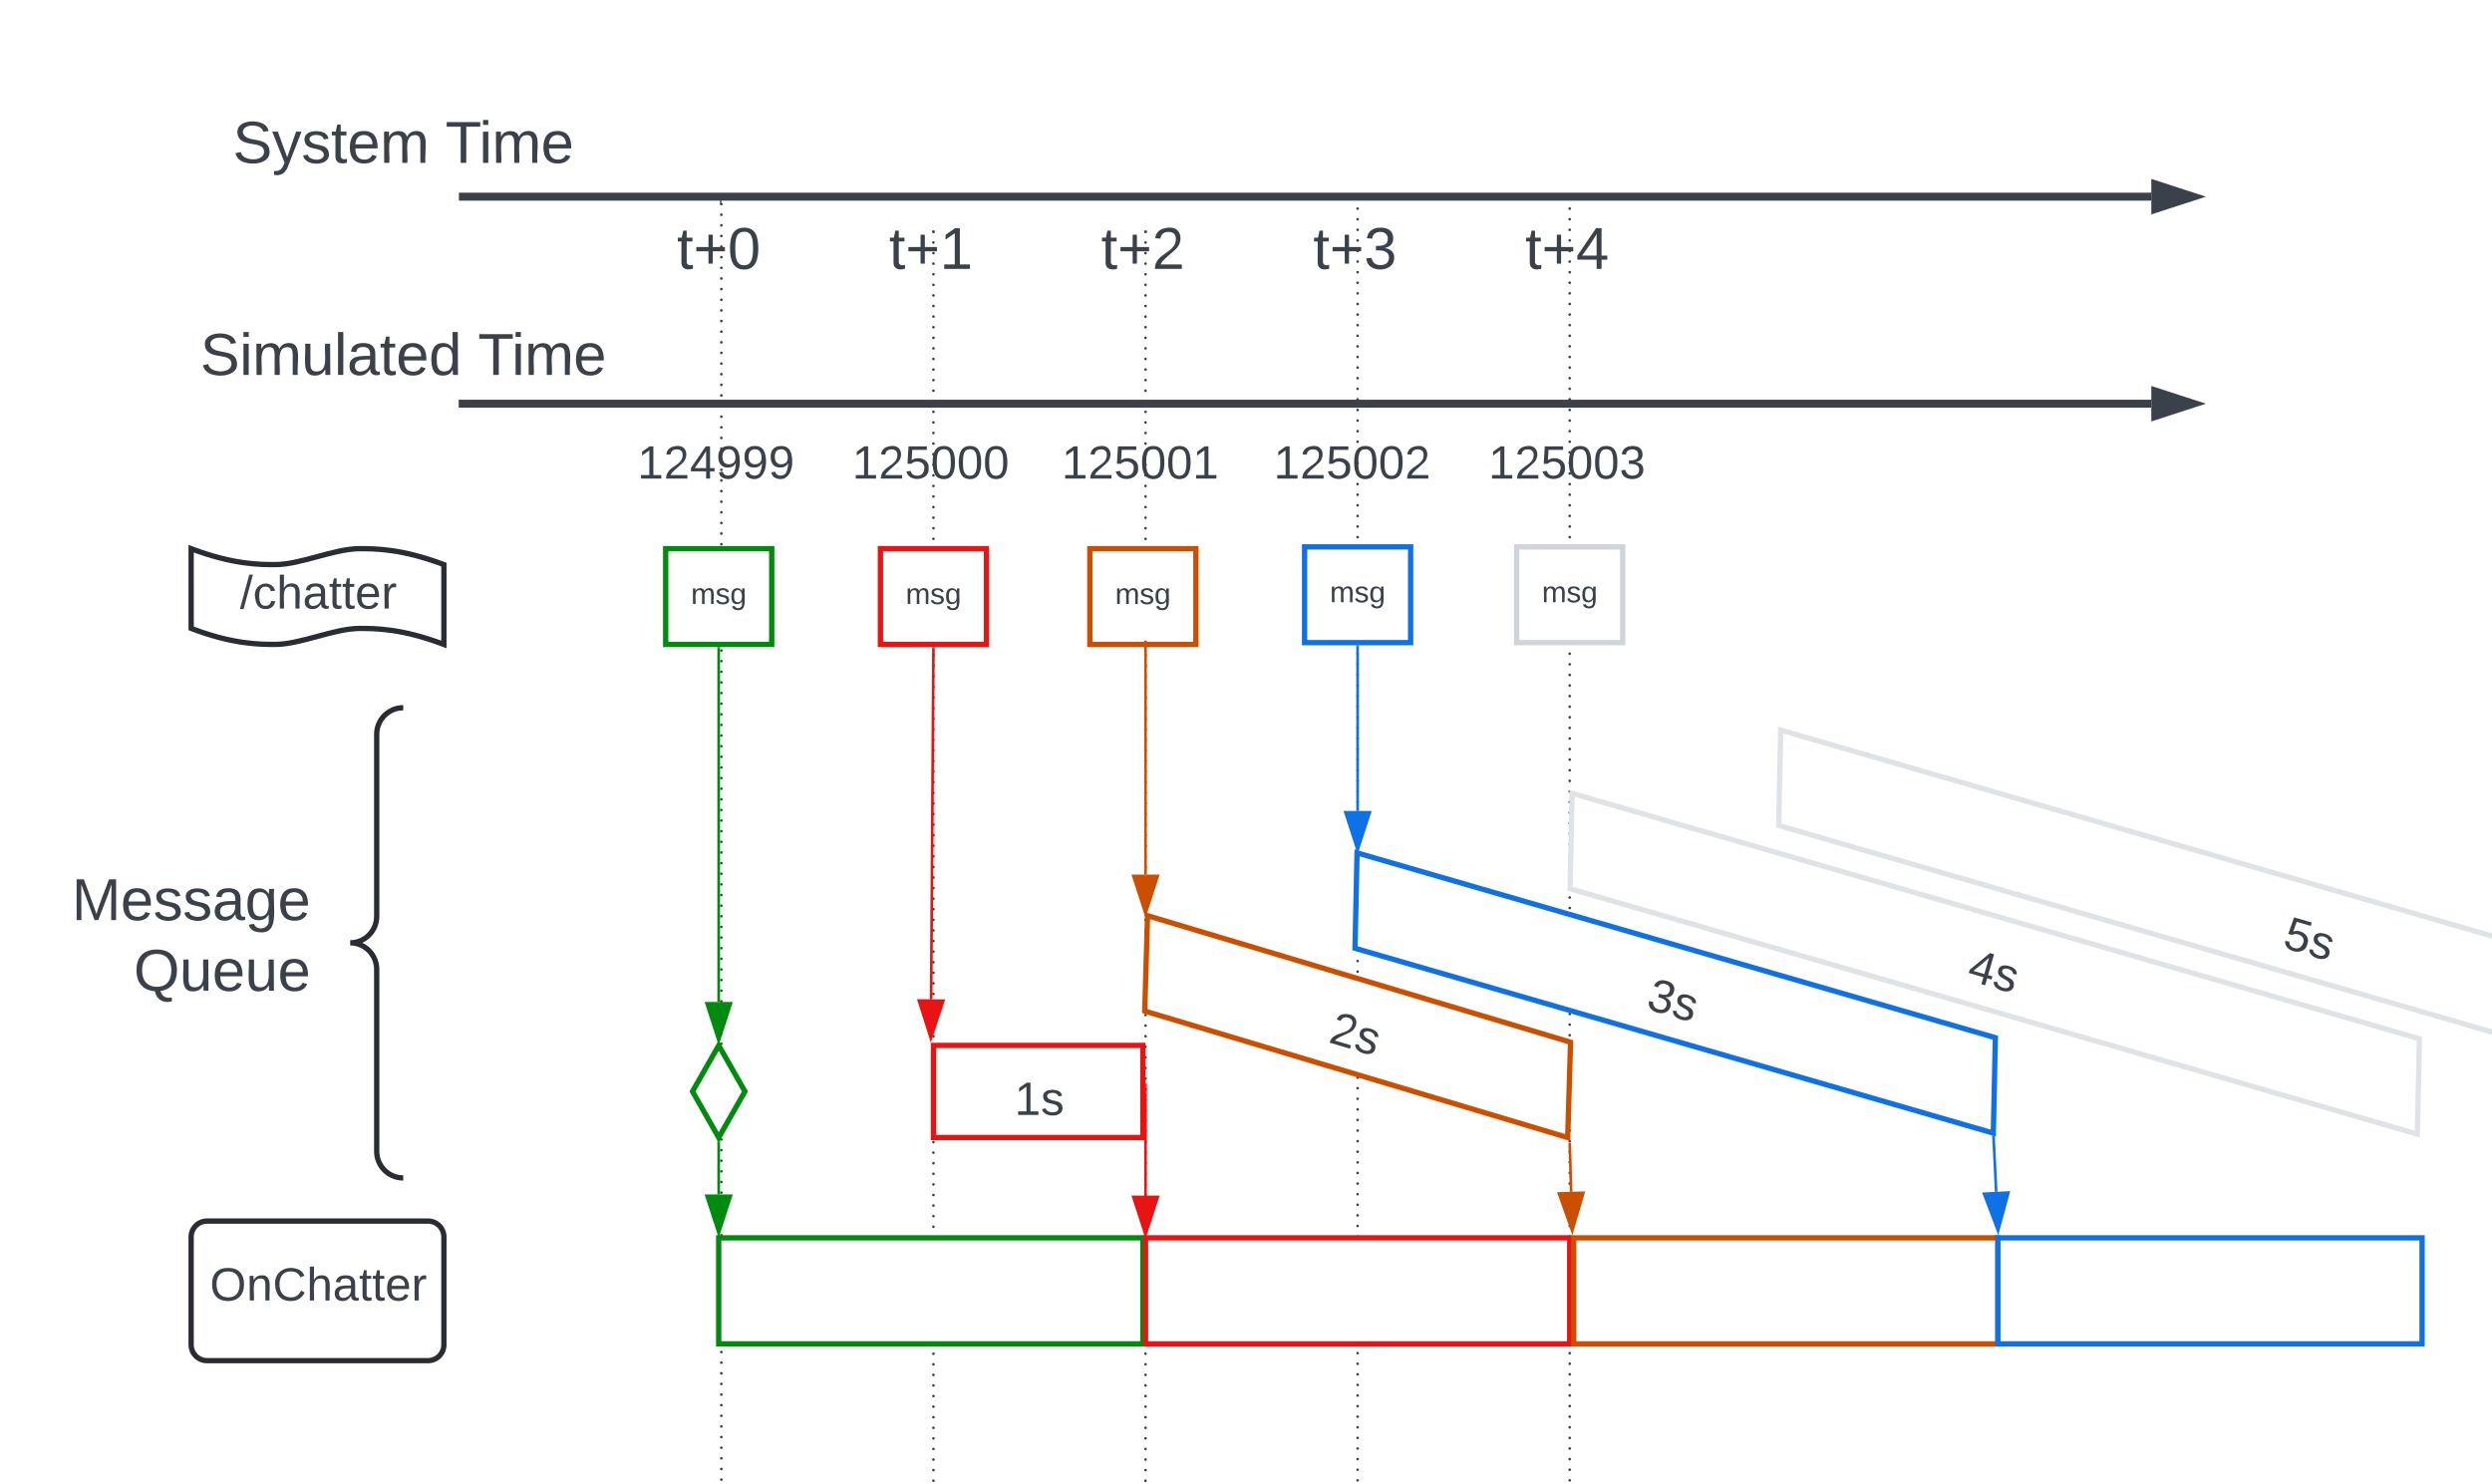<svg xmlns="http://www.w3.org/2000/svg" xmlns:xlink="http://www.w3.org/1999/xlink" xmlns:lucid="lucid" width="940" height="560"><g transform="translate(-768 -253)" lucid:page-tab-id="0_0"><path d="M500-500h1500v2500H500z" fill="#fff"/><path d="M1040.6 330c0 .28-.22.5-.5.5-.27 0-.5-.22-.5-.5s.23-.5.5-.5c.28 0 .5.22.5.5zm0 4c0 .3-.22.5-.5.5-.27 0-.5-.2-.5-.5 0-.27.23-.5.5-.5.28 0 .5.23.5.5zm0 4.02c0 .28-.22.5-.5.5-.27 0-.5-.22-.5-.5 0-.27.23-.5.5-.5.28 0 .5.23.5.5zm0 4c0 .3-.22.5-.5.5-.27 0-.5-.2-.5-.5 0-.26.23-.5.5-.5.28 0 .5.24.5.5zm0 4.02c0 .28-.22.5-.5.5-.27 0-.5-.22-.5-.5 0-.27.23-.5.5-.5.28 0 .5.23.5.5zm0 4c0 .3-.22.5-.5.5-.27 0-.5-.2-.5-.5 0-.26.23-.5.5-.5.28 0 .5.24.5.5zm0 4.02c0 .28-.22.5-.5.5-.27 0-.5-.22-.5-.5 0-.27.23-.5.5-.5.28 0 .5.23.5.5zm0 4c0 .3-.22.5-.5.5-.27 0-.5-.2-.5-.5 0-.26.23-.5.5-.5.28 0 .5.24.5.5zm0 4.02c0 .28-.22.5-.5.5-.27 0-.5-.22-.5-.5 0-.27.23-.5.5-.5.28 0 .5.23.5.5zm0 4.02c0 .27-.22.5-.5.5-.27 0-.5-.23-.5-.5 0-.28.23-.5.5-.5.28 0 .5.22.5.5zm0 4c0 .28-.22.5-.5.5-.27 0-.5-.22-.5-.5 0-.27.23-.5.5-.5.28 0 .5.23.5.5zm0 4.02c0 .27-.22.5-.5.5-.27 0-.5-.23-.5-.5 0-.28.23-.5.5-.5.28 0 .5.22.5.5zm0 4c0 .28-.22.5-.5.5-.27 0-.5-.22-.5-.5 0-.27.23-.5.5-.5.28 0 .5.23.5.5zm0 4.02c0 .27-.22.5-.5.5-.27 0-.5-.23-.5-.5 0-.28.23-.5.5-.5.28 0 .5.22.5.5zm0 4c0 .28-.22.5-.5.5-.27 0-.5-.22-.5-.5 0-.27.23-.5.5-.5.28 0 .5.23.5.5zm0 4.02c0 .27-.22.5-.5.5-.27 0-.5-.23-.5-.5 0-.28.23-.5.5-.5.28 0 .5.22.5.5zm0 4c0 .28-.22.5-.5.5-.27 0-.5-.22-.5-.5 0-.27.23-.5.5-.5.28 0 .5.23.5.5zm0 4.02c0 .28-.22.5-.5.5-.27 0-.5-.22-.5-.5s.23-.5.5-.5c.28 0 .5.22.5.5zm0 4c0 .3-.22.5-.5.5-.27 0-.5-.2-.5-.5 0-.27.23-.5.5-.5.28 0 .5.23.5.5zm0 4.02c0 .28-.22.5-.5.5-.27 0-.5-.22-.5-.5 0-.27.23-.5.5-.5.28 0 .5.23.5.5zm0 4c0 .3-.22.5-.5.5-.27 0-.5-.2-.5-.5 0-.26.23-.5.5-.5.28 0 .5.24.5.5zm0 4.02c0 .28-.22.5-.5.5-.27 0-.5-.22-.5-.5 0-.27.23-.5.5-.5.28 0 .5.23.5.5zm0 4c0 .3-.22.5-.5.5-.27 0-.5-.2-.5-.5 0-.26.23-.5.5-.5.28 0 .5.24.5.5zm0 4.02c0 .28-.22.5-.5.5-.27 0-.5-.22-.5-.5 0-.27.23-.5.5-.5.28 0 .5.23.5.5zm0 4c0 .3-.22.5-.5.5-.27 0-.5-.2-.5-.5 0-.26.23-.5.5-.5.28 0 .5.24.5.5zm0 4.02c0 .28-.22.5-.5.5-.27 0-.5-.22-.5-.5 0-.27.23-.5.5-.5.28 0 .5.23.5.5zm0 4c0 .3-.22.5-.5.5-.27 0-.5-.2-.5-.5 0-.26.23-.5.5-.5.28 0 .5.24.5.5zm0 4.03c0 .26-.22.5-.5.5-.27 0-.5-.24-.5-.5 0-.3.23-.5.5-.5.28 0 .5.2.5.5zm0 4c0 .27-.22.5-.5.5-.27 0-.5-.23-.5-.5 0-.28.23-.5.5-.5.28 0 .5.22.5.5zm0 4c0 .28-.22.5-.5.5-.27 0-.5-.22-.5-.5 0-.27.23-.5.5-.5.28 0 .5.23.5.5zm0 4.02c0 .27-.22.5-.5.5-.27 0-.5-.23-.5-.5 0-.28.23-.5.5-.5.28 0 .5.22.5.5zm0 4c0 .28-.22.5-.5.5-.27 0-.5-.22-.5-.5 0-.27.23-.5.5-.5.28 0 .5.23.5.5zm0 4.02c0 .27-.22.5-.5.5-.27 0-.5-.23-.5-.5 0-.28.23-.5.5-.5.28 0 .5.22.5.5zm0 4c0 .3-.22.5-.5.5-.27 0-.5-.2-.5-.5 0-.27.23-.5.5-.5.28 0 .5.23.5.5zm0 4.02c0 .27-.22.5-.5.5-.27 0-.5-.23-.5-.5 0-.28.23-.5.5-.5.28 0 .5.22.5.5zm0 4c0 .3-.22.5-.5.5-.27 0-.5-.2-.5-.5 0-.27.23-.5.5-.5.28 0 .5.23.5.5zm0 4.02c0 .28-.22.5-.5.5-.27 0-.5-.22-.5-.5s.23-.5.5-.5c.28 0 .5.22.5.5zm0 4c0 .3-.22.5-.5.5-.27 0-.5-.2-.5-.5 0-.26.23-.5.5-.5.28 0 .5.24.5.5zm0 4.02c0 .28-.22.5-.5.5-.27 0-.5-.22-.5-.5 0-.27.23-.5.5-.5.28 0 .5.23.5.5zm0 4c0 .3-.22.5-.5.5-.27 0-.5-.2-.5-.5 0-.26.23-.5.5-.5.28 0 .5.24.5.5zm0 4.02c0 .28-.22.5-.5.5-.27 0-.5-.22-.5-.5 0-.27.23-.5.5-.5.28 0 .5.23.5.5zm0 4c0 .3-.22.5-.5.5-.27 0-.5-.2-.5-.5 0-.26.23-.5.5-.5.28 0 .5.24.5.5zm0 4.02c0 .28-.22.5-.5.5-.27 0-.5-.22-.5-.5 0-.27.23-.5.5-.5.28 0 .5.23.5.5zm0 4c0 .3-.22.5-.5.5-.27 0-.5-.2-.5-.5 0-.26.23-.5.5-.5.28 0 .5.24.5.5zm0 4.02c0 .28-.22.5-.5.5-.27 0-.5-.22-.5-.5 0-.27.23-.5.5-.5.28 0 .5.23.5.5zm0 4.02c0 .27-.22.5-.5.5-.27 0-.5-.23-.5-.5 0-.28.23-.5.5-.5.28 0 .5.22.5.5zm0 4c0 .28-.22.5-.5.5-.27 0-.5-.22-.5-.5 0-.27.23-.5.5-.5.28 0 .5.23.5.5zm0 4.02c0 .27-.22.5-.5.5-.27 0-.5-.23-.5-.5 0-.28.23-.5.5-.5.28 0 .5.22.5.5zm0 4c0 .28-.22.5-.5.5-.27 0-.5-.22-.5-.5 0-.27.23-.5.5-.5.28 0 .5.23.5.5zm0 4.02c0 .27-.22.5-.5.5-.27 0-.5-.23-.5-.5 0-.28.23-.5.5-.5.28 0 .5.22.5.5zm0 4c0 .28-.22.5-.5.5-.27 0-.5-.22-.5-.5 0-.27.23-.5.5-.5.28 0 .5.23.5.5zm0 4.02c0 .28-.22.5-.5.5-.27 0-.5-.22-.5-.5s.23-.5.5-.5c.28 0 .5.22.5.5zm0 4c0 .3-.22.5-.5.5-.27 0-.5-.2-.5-.5 0-.27.23-.5.5-.5.28 0 .5.23.5.5zm0 4.02c0 .28-.22.5-.5.5-.27 0-.5-.22-.5-.5s.23-.5.5-.5c.28 0 .5.22.5.5zm0 4c0 .3-.22.5-.5.5-.27 0-.5-.2-.5-.5 0-.27.23-.5.5-.5.28 0 .5.23.5.5zm0 4.02c0 .28-.22.5-.5.5-.27 0-.5-.22-.5-.5s.23-.5.5-.5c.28 0 .5.22.5.5zm0 4c0 .3-.22.5-.5.5-.27 0-.5-.2-.5-.5 0-.26.23-.5.5-.5.28 0 .5.24.5.5zm0 4.02c0 .28-.22.5-.5.5-.27 0-.5-.22-.5-.5 0-.27.23-.5.5-.5.28 0 .5.23.5.5zm0 4c0 .3-.22.5-.5.5-.27 0-.5-.2-.5-.5 0-.26.23-.5.5-.5.28 0 .5.24.5.5zm0 4.02c0 .28-.22.5-.5.5-.27 0-.5-.22-.5-.5 0-.27.23-.5.5-.5.28 0 .5.23.5.5zm0 4c0 .3-.22.5-.5.5-.27 0-.5-.2-.5-.5 0-.26.23-.5.5-.5.28 0 .5.24.5.5zm0 4.02c0 .28-.22.5-.5.5-.27 0-.5-.22-.5-.5 0-.27.23-.5.5-.5.28 0 .5.23.5.5zm0 4c0 .3-.22.5-.5.5-.27 0-.5-.2-.5-.5 0-.26.23-.5.5-.5.28 0 .5.24.5.5zm0 4.02c0 .28-.22.5-.5.5-.27 0-.5-.22-.5-.5 0-.27.23-.5.5-.5.28 0 .5.23.5.5zm0 4.02c0 .27-.22.5-.5.5-.27 0-.5-.23-.5-.5 0-.28.23-.5.5-.5.28 0 .5.22.5.5zm0 4c0 .28-.22.5-.5.5-.27 0-.5-.22-.5-.5 0-.27.23-.5.5-.5.28 0 .5.23.5.5zm0 4.02c0 .27-.22.5-.5.5-.27 0-.5-.23-.5-.5 0-.28.23-.5.5-.5.28 0 .5.22.5.5zm0 4c0 .28-.22.5-.5.5-.27 0-.5-.22-.5-.5 0-.27.23-.5.5-.5.28 0 .5.23.5.5zm0 4.02c0 .27-.22.5-.5.5-.27 0-.5-.23-.5-.5 0-.28.23-.5.5-.5.28 0 .5.22.5.5zm0 4c0 .28-.22.5-.5.5-.27 0-.5-.22-.5-.5 0-.27.23-.5.5-.5.28 0 .5.23.5.5zm0 4.02c0 .28-.22.5-.5.5-.27 0-.5-.22-.5-.5s.23-.5.5-.5c.28 0 .5.22.5.5zm0 4c0 .3-.22.5-.5.5-.27 0-.5-.2-.5-.5 0-.27.23-.5.5-.5.28 0 .5.23.5.5zm0 4.02c0 .28-.22.5-.5.5-.27 0-.5-.22-.5-.5s.23-.5.5-.5c.28 0 .5.22.5.5zm0 4c0 .3-.22.5-.5.5-.27 0-.5-.2-.5-.5 0-.26.23-.5.5-.5.28 0 .5.24.5.5zm0 4.02c0 .28-.22.5-.5.5-.27 0-.5-.22-.5-.5 0-.27.23-.5.5-.5.28 0 .5.23.5.5zm0 4c0 .3-.22.5-.5.5-.27 0-.5-.2-.5-.5 0-.26.23-.5.5-.5.28 0 .5.24.5.5zm0 4.02c0 .28-.22.5-.5.5-.27 0-.5-.22-.5-.5 0-.27.23-.5.5-.5.28 0 .5.23.5.5zm0 4c0 .3-.22.5-.5.5-.27 0-.5-.2-.5-.5 0-.26.23-.5.5-.5.28 0 .5.24.5.5zm0 4.02c0 .28-.22.5-.5.5-.27 0-.5-.22-.5-.5 0-.27.23-.5.5-.5.28 0 .5.23.5.5zm0 4c0 .3-.22.5-.5.5-.27 0-.5-.2-.5-.5 0-.26.23-.5.5-.5.28 0 .5.24.5.5zm0 4.02c0 .28-.22.5-.5.5-.27 0-.5-.22-.5-.5 0-.27.23-.5.5-.5.28 0 .5.23.5.5zm0 4.02c0 .27-.22.5-.5.5-.27 0-.5-.23-.5-.5 0-.28.23-.5.5-.5.28 0 .5.22.5.5zm0 4c0 .28-.22.5-.5.5-.27 0-.5-.22-.5-.5 0-.27.23-.5.5-.5.28 0 .5.23.5.5zm0 4.02c0 .27-.22.5-.5.5-.27 0-.5-.23-.5-.5 0-.28.23-.5.5-.5.28 0 .5.22.5.5zm0 4c0 .28-.22.5-.5.5-.27 0-.5-.22-.5-.5 0-.27.23-.5.5-.5.28 0 .5.23.5.5zm0 4.02c0 .27-.22.5-.5.5-.27 0-.5-.23-.5-.5 0-.28.23-.5.5-.5.28 0 .5.22.5.5zm0 4c0 .28-.22.5-.5.5-.27 0-.5-.22-.5-.5 0-.27.23-.5.5-.5.28 0 .5.23.5.5zm0 4.02c0 .28-.22.5-.5.5-.27 0-.5-.22-.5-.5s.23-.5.5-.5c.28 0 .5.22.5.5zm0 4c0 .3-.22.5-.5.5-.27 0-.5-.2-.5-.5 0-.27.23-.5.5-.5.28 0 .5.23.5.5zm0 4.02c0 .28-.22.5-.5.5-.27 0-.5-.22-.5-.5s.23-.5.5-.5c.28 0 .5.22.5.5zm0 4c0 .3-.22.5-.5.5-.27 0-.5-.2-.5-.5 0-.27.23-.5.5-.5.28 0 .5.23.5.5zm0 4.02c0 .28-.22.5-.5.5-.27 0-.5-.22-.5-.5s.23-.5.5-.5c.28 0 .5.22.5.5zm0 4c0 .3-.22.5-.5.5-.27 0-.5-.2-.5-.5 0-.26.23-.5.5-.5.28 0 .5.24.5.5zm0 4.02c0 .28-.22.5-.5.5-.27 0-.5-.22-.5-.5 0-.27.23-.5.5-.5.28 0 .5.23.5.5zm0 4c0 .3-.22.5-.5.5-.27 0-.5-.2-.5-.5 0-.26.23-.5.5-.5.28 0 .5.24.5.5zm0 4.02c0 .28-.22.5-.5.5-.27 0-.5-.22-.5-.5 0-.27.23-.5.5-.5.28 0 .5.23.5.5zm0 4c0 .3-.22.5-.5.5-.27 0-.5-.2-.5-.5 0-.26.23-.5.5-.5.28 0 .5.24.5.5zm0 4.02c0 .28-.22.5-.5.5-.27 0-.5-.22-.5-.5 0-.27.23-.5.5-.5.28 0 .5.23.5.5zm0 4c0 .3-.22.5-.5.5-.27 0-.5-.2-.5-.5 0-.26.23-.5.5-.5.28 0 .5.24.5.5zm0 4.03c0 .27-.22.5-.5.5-.27 0-.5-.23-.5-.5 0-.28.23-.5.5-.5.28 0 .5.22.5.5zm0 4c0 .28-.22.5-.5.5-.27 0-.5-.22-.5-.5 0-.27.23-.5.5-.5.28 0 .5.23.5.5zm0 4.02c0 .27-.22.5-.5.5-.27 0-.5-.23-.5-.5 0-.28.23-.5.5-.5.28 0 .5.22.5.5zm0 4c0 .28-.22.5-.5.5-.27 0-.5-.22-.5-.5 0-.27.23-.5.5-.5.28 0 .5.23.5.5zm0 4.02c0 .26-.22.5-.5.5-.27 0-.5-.24-.5-.5 0-.3.23-.5.5-.5.28 0 .5.2.5.5zm0 4c0 .27-.22.5-.5.5-.27 0-.5-.23-.5-.5 0-.28.23-.5.5-.5.28 0 .5.22.5.5zm0 4c0 .28-.22.5-.5.5-.27 0-.5-.22-.5-.5 0-.27.23-.5.5-.5.28 0 .5.23.5.5zm0 4.02c0 .28-.22.5-.5.5-.27 0-.5-.22-.5-.5s.23-.5.5-.5c.28 0 .5.22.5.5zm0 4c0 .3-.22.5-.5.5-.27 0-.5-.2-.5-.5 0-.27.23-.5.5-.5.28 0 .5.23.5.5zm0 4.02c0 .28-.22.5-.5.5-.27 0-.5-.22-.5-.5 0-.27.23-.5.5-.5.28 0 .5.23.5.5zm0 4c0 .3-.22.5-.5.5-.27 0-.5-.2-.5-.5 0-.26.23-.5.5-.5.28 0 .5.24.5.5zm0 4.02c0 .28-.22.5-.5.5-.27 0-.5-.22-.5-.5 0-.27.23-.5.5-.5.28 0 .5.23.5.5zm0 4c0 .3-.22.5-.5.5-.27 0-.5-.2-.5-.5 0-.26.23-.5.5-.5.28 0 .5.24.5.5zm0 4.02c0 .28-.22.5-.5.5-.27 0-.5-.22-.5-.5 0-.27.23-.5.5-.5.28 0 .5.23.5.5zm0 4c0 .3-.22.5-.5.5-.27 0-.5-.2-.5-.5 0-.26.23-.5.5-.5.28 0 .5.24.5.5zm0 4.02c0 .28-.22.5-.5.5-.27 0-.5-.22-.5-.5 0-.27.23-.5.5-.5.28 0 .5.23.5.5zm0 4c0 .3-.22.5-.5.5-.27 0-.5-.2-.5-.5 0-.26.23-.5.5-.5.28 0 .5.24.5.5zm0 4.02c0 .28-.22.5-.5.5-.27 0-.5-.22-.5-.5 0-.27.23-.5.5-.5.28 0 .5.23.5.5zm0 4.02c0 .27-.22.5-.5.5-.27 0-.5-.23-.5-.5 0-.28.23-.5.5-.5.28 0 .5.22.5.5zm0 4c0 .28-.22.5-.5.5-.27 0-.5-.22-.5-.5 0-.27.23-.5.5-.5.28 0 .5.23.5.5zm0 4.02c0 .27-.22.5-.5.5-.27 0-.5-.23-.5-.5 0-.28.23-.5.5-.5.28 0 .5.22.5.5zm0 4c0 .28-.22.5-.5.5-.27 0-.5-.22-.5-.5 0-.27.23-.5.5-.5.28 0 .5.23.5.5zm0 4.02c0 .27-.22.5-.5.5-.27 0-.5-.23-.5-.5 0-.28.23-.5.5-.5.28 0 .5.22.5.5zm0 4c0 .3-.22.5-.5.5-.27 0-.5-.2-.5-.5 0-.27.23-.5.5-.5.28 0 .5.23.5.5zm0 4.02c0 .28-.22.5-.5.5-.27 0-.5-.22-.5-.5s.23-.5.5-.5c.28 0 .5.22.5.5zm0 4c0 .3-.22.5-.5.5-.27 0-.5-.2-.5-.5 0-.27.23-.5.5-.5.28 0 .5.23.5.5zm0 4.02c0 .28-.22.5-.5.5-.27 0-.5-.22-.5-.5s.23-.5.5-.5c.28 0 .5.22.5.5zm0 4c0 .3-.22.5-.5.5-.27 0-.5-.2-.5-.5 0-.27.23-.5.5-.5.28 0 .5.23.5.5zm0 4.02c0 .28-.22.5-.5.5-.27 0-.5-.22-.5-.5 0-.27.23-.5.5-.5.28 0 .5.23.5.5zm0 4c0 .3-.22.5-.5.5-.27 0-.5-.2-.5-.5 0-.26.23-.5.5-.5.28 0 .5.24.5.5zm0 4.02c0 .28-.22.5-.5.5-.27 0-.5-.22-.5-.5 0-.27.23-.5.5-.5.28 0 .5.23.5.5zm0 4c0 .3-.22.5-.5.5-.27 0-.5-.2-.5-.5 0-.26.23-.5.5-.5.28 0 .5.24.5.5zm0 4.02c0 .28-.22.5-.5.5-.27 0-.5-.22-.5-.5 0-.27.23-.5.5-.5.28 0 .5.23.5.5zm0 4c0 .3-.22.5-.5.5-.27 0-.5-.2-.5-.5 0-.26.23-.5.5-.5.28 0 .5.24.5.5zm0 4.02c0 .28-.22.5-.5.5-.27 0-.5-.22-.5-.5 0-.27.23-.5.5-.5.28 0 .5.23.5.5zm0 4c0 .3-.22.5-.5.5-.27 0-.5-.2-.5-.5 0-.26.23-.5.5-.5.28 0 .5.24.5.5zm0 4.03c0 .27-.22.5-.5.5-.27 0-.5-.23-.5-.5 0-.28.23-.5.5-.5.28 0 .5.22.5.5zm0 4c0 .28-.22.5-.5.5-.27 0-.5-.22-.5-.5 0-.27.23-.5.5-.5.28 0 .5.23.5.5zm0 4.02c0 .27-.22.5-.5.5-.27 0-.5-.23-.5-.5 0-.28.23-.5.5-.5.28 0 .5.22.5.5zm0 4c0 .28-.22.5-.5.5-.27 0-.5-.22-.5-.5 0-.27.23-.5.5-.5.28 0 .5.23.5.5zm0 4.02c0 .27-.22.5-.5.5-.27 0-.5-.23-.5-.5 0-.28.23-.5.5-.5.28 0 .5.22.5.5zm0 4c0 .28-.22.5-.5.5-.27 0-.5-.22-.5-.5 0-.27.23-.5.5-.5.28 0 .5.23.5.5zm0 4.02c0 .27-.22.5-.5.5-.27 0-.5-.23-.5-.5 0-.3.23-.5.5-.5.28 0 .5.2.5.5zm0 4c0 .28-.22.5-.5.5-.27 0-.5-.22-.5-.5s.23-.5.5-.5c.28 0 .5.22.5.5z" fill="#3a414a"/><path d="M1040.1 330h-.47v-3.5h.48z" stroke="#3a414a" stroke-width=".05" fill="#3a414a"/><path d="M1040.1 899.5v.5" stroke="#3a414a" fill="none"/><path d="M1120.6 340.5c0 .28-.22.5-.5.5-.27 0-.5-.22-.5-.5s.23-.5.5-.5c.28 0 .5.22.5.5zm0 4c0 .27-.22.5-.5.5-.27 0-.5-.23-.5-.5 0-.28.23-.5.5-.5.28 0 .5.22.5.5zm0 4c0 .26-.22.5-.5.5-.27 0-.5-.24-.5-.5 0-.3.23-.5.5-.5.28 0 .5.2.5.5zm0 3.98c0 .27-.22.5-.5.5-.27 0-.5-.23-.5-.5 0-.28.23-.5.5-.5.28 0 .5.22.5.5zm0 4c0 .27-.22.5-.5.5-.27 0-.5-.23-.5-.5 0-.3.23-.5.5-.5.28 0 .5.2.5.5zm0 3.98c0 .28-.22.5-.5.5-.27 0-.5-.22-.5-.5 0-.27.23-.5.5-.5.28 0 .5.23.5.5zm0 4c0 .27-.22.5-.5.5-.27 0-.5-.23-.5-.5 0-.28.23-.5.5-.5.28 0 .5.22.5.5zm0 4c0 .27-.22.5-.5.5-.27 0-.5-.23-.5-.5 0-.3.23-.5.5-.5.28 0 .5.2.5.5zm0 3.98c0 .28-.22.5-.5.5-.27 0-.5-.22-.5-.5 0-.27.23-.5.5-.5.28 0 .5.23.5.5zm0 4c0 .27-.22.5-.5.5-.27 0-.5-.23-.5-.5 0-.28.23-.5.5-.5.28 0 .5.22.5.5zm0 4c0 .26-.22.5-.5.5-.27 0-.5-.24-.5-.5 0-.3.23-.5.5-.5.28 0 .5.2.5.5zm0 3.98c0 .28-.22.5-.5.5-.27 0-.5-.22-.5-.5s.23-.5.5-.5c.28 0 .5.22.5.5zm0 4c0 .27-.22.5-.5.5-.27 0-.5-.23-.5-.5 0-.28.23-.5.5-.5.28 0 .5.22.5.5zm0 4c0 .26-.22.5-.5.5-.27 0-.5-.24-.5-.5 0-.3.23-.5.5-.5.28 0 .5.2.5.5zm0 3.98c0 .28-.22.5-.5.5-.27 0-.5-.22-.5-.5s.23-.5.5-.5c.28 0 .5.22.5.5zm0 4c0 .27-.22.5-.5.5-.27 0-.5-.23-.5-.5 0-.28.23-.5.5-.5.28 0 .5.22.5.5zm0 4c0 .26-.22.5-.5.5-.27 0-.5-.24-.5-.5 0-.3.23-.5.5-.5.28 0 .5.2.5.5zm0 3.98c0 .27-.22.5-.5.5-.27 0-.5-.23-.5-.5 0-.28.23-.5.5-.5.28 0 .5.22.5.5zm0 4c0 .27-.22.5-.5.5-.27 0-.5-.23-.5-.5 0-.28.23-.5.5-.5.28 0 .5.22.5.5zm0 3.98c0 .28-.22.5-.5.5-.27 0-.5-.22-.5-.5 0-.27.23-.5.5-.5.28 0 .5.23.5.5zm0 4c0 .27-.22.5-.5.5-.27 0-.5-.23-.5-.5 0-.28.23-.5.5-.5.28 0 .5.22.5.5zm0 4c0 .27-.22.5-.5.5-.27 0-.5-.23-.5-.5 0-.3.23-.5.5-.5.28 0 .5.2.5.5zm0 3.98c0 .28-.22.5-.5.5-.27 0-.5-.22-.5-.5 0-.27.23-.5.5-.5.28 0 .5.23.5.5zm0 4c0 .27-.22.5-.5.5-.27 0-.5-.23-.5-.5 0-.28.23-.5.5-.5.28 0 .5.22.5.5zm0 4c0 .27-.22.5-.5.5-.27 0-.5-.23-.5-.5 0-.3.23-.5.5-.5.28 0 .5.2.5.5zm0 3.98c0 .28-.22.5-.5.5-.27 0-.5-.22-.5-.5 0-.27.23-.5.5-.5.28 0 .5.23.5.5zm0 4c0 .27-.22.5-.5.5-.27 0-.5-.23-.5-.5 0-.28.23-.5.5-.5.28 0 .5.22.5.5zm0 4c0 .26-.22.5-.5.5-.27 0-.5-.24-.5-.5 0-.3.23-.5.5-.5.28 0 .5.2.5.5zm0 3.98c0 .28-.22.5-.5.5-.27 0-.5-.22-.5-.5s.23-.5.5-.5c.28 0 .5.22.5.5zm0 4c0 .27-.22.5-.5.5-.27 0-.5-.23-.5-.5 0-.28.23-.5.5-.5.28 0 .5.22.5.5zm0 4c0 .26-.22.5-.5.5-.27 0-.5-.24-.5-.5 0-.3.23-.5.5-.5.28 0 .5.2.5.5zm0 3.98c0 .28-.22.5-.5.5-.27 0-.5-.22-.5-.5s.23-.5.5-.5c.28 0 .5.22.5.5zm0 4c0 .27-.22.5-.5.5-.27 0-.5-.23-.5-.5 0-.28.23-.5.5-.5.28 0 .5.22.5.5zm0 3.98c0 .28-.22.5-.5.5-.27 0-.5-.22-.5-.5 0-.27.23-.5.5-.5.28 0 .5.23.5.5zm0 4c0 .27-.22.5-.5.5-.27 0-.5-.23-.5-.5 0-.28.23-.5.5-.5.28 0 .5.22.5.5zm0 4c0 .27-.22.5-.5.5-.27 0-.5-.23-.5-.5 0-.3.23-.5.5-.5.28 0 .5.2.5.5zm0 3.98c0 .28-.22.5-.5.5-.27 0-.5-.22-.5-.5 0-.27.23-.5.5-.5.28 0 .5.23.5.5zm0 4c0 .27-.22.5-.5.5-.27 0-.5-.23-.5-.5 0-.28.23-.5.5-.5.28 0 .5.22.5.5zm0 4c0 .26-.22.5-.5.5-.27 0-.5-.24-.5-.5 0-.3.23-.5.5-.5.28 0 .5.2.5.5zm0 3.98c0 .28-.22.5-.5.5-.27 0-.5-.22-.5-.5s.23-.5.5-.5c.28 0 .5.22.5.5zm0 4c0 .27-.22.5-.5.5-.27 0-.5-.23-.5-.5 0-.28.23-.5.5-.5.28 0 .5.22.5.5zm0 4c0 .26-.22.5-.5.5-.27 0-.5-.24-.5-.5 0-.3.23-.5.5-.5.28 0 .5.2.5.5zm0 3.98c0 .28-.22.5-.5.5-.27 0-.5-.22-.5-.5s.23-.5.5-.5c.28 0 .5.22.5.5zm0 4c0 .27-.22.5-.5.5-.27 0-.5-.23-.5-.5 0-.28.23-.5.5-.5.28 0 .5.22.5.5zm0 4c0 .26-.22.5-.5.5-.27 0-.5-.24-.5-.5 0-.3.23-.5.5-.5.28 0 .5.2.5.5zm0 3.98c0 .28-.22.5-.5.5-.27 0-.5-.22-.5-.5s.23-.5.5-.5c.28 0 .5.22.5.5zm0 4c0 .27-.22.5-.5.5-.27 0-.5-.23-.5-.5 0-.28.23-.5.5-.5.28 0 .5.22.5.5zm0 3.98c0 .28-.22.5-.5.5-.27 0-.5-.22-.5-.5 0-.27.23-.5.5-.5.28 0 .5.23.5.5zm0 4c0 .27-.22.5-.5.5-.27 0-.5-.23-.5-.5 0-.28.23-.5.5-.5.28 0 .5.22.5.5zm0 4c0 .27-.22.5-.5.5-.27 0-.5-.23-.5-.5 0-.3.23-.5.5-.5.28 0 .5.2.5.5zm0 3.98c0 .28-.22.5-.5.5-.27 0-.5-.22-.5-.5 0-.27.23-.5.5-.5.28 0 .5.23.5.5zm0 4c0 .27-.22.5-.5.5-.27 0-.5-.23-.5-.5 0-.28.23-.5.5-.5.28 0 .5.22.5.5zm0 4c0 .26-.22.5-.5.5-.27 0-.5-.24-.5-.5 0-.3.23-.5.5-.5.28 0 .5.2.5.5zm0 3.98c0 .28-.22.5-.5.5-.27 0-.5-.22-.5-.5 0-.27.23-.5.5-.5.28 0 .5.23.5.5zm0 4c0 .27-.22.5-.5.5-.27 0-.5-.23-.5-.5 0-.28.23-.5.5-.5.28 0 .5.22.5.5zm0 4c0 .26-.22.5-.5.5-.27 0-.5-.24-.5-.5 0-.3.23-.5.5-.5.28 0 .5.2.5.5zm0 3.98c0 .28-.22.5-.5.5-.27 0-.5-.22-.5-.5s.23-.5.5-.5c.28 0 .5.22.5.5zm0 4c0 .27-.22.5-.5.5-.27 0-.5-.23-.5-.5 0-.28.23-.5.5-.5.28 0 .5.22.5.5zm0 4c0 .26-.22.5-.5.5-.27 0-.5-.24-.5-.5 0-.3.23-.5.5-.5.28 0 .5.2.5.5zm0 3.98c0 .27-.22.5-.5.5-.27 0-.5-.23-.5-.5 0-.28.23-.5.5-.5.28 0 .5.22.5.5zm0 4c0 .27-.22.5-.5.5-.27 0-.5-.23-.5-.5 0-.3.23-.5.5-.5.28 0 .5.2.5.5zm0 3.98c0 .28-.22.5-.5.5-.27 0-.5-.22-.5-.5 0-.27.23-.5.5-.5.28 0 .5.23.5.5zm0 4c0 .27-.22.5-.5.5-.27 0-.5-.23-.5-.5 0-.28.23-.5.5-.5.28 0 .5.22.5.5zm0 4c0 .27-.22.5-.5.5-.27 0-.5-.23-.5-.5 0-.3.23-.5.5-.5.28 0 .5.2.5.5zm0 3.98c0 .28-.22.5-.5.5-.27 0-.5-.22-.5-.5 0-.27.23-.5.5-.5.28 0 .5.23.5.5zm0 4c0 .27-.22.5-.5.5-.27 0-.5-.23-.5-.5 0-.28.23-.5.5-.5.28 0 .5.22.5.5zm0 4c0 .26-.22.5-.5.5-.27 0-.5-.24-.5-.5 0-.3.23-.5.5-.5.28 0 .5.2.5.5zm0 3.98c0 .28-.22.5-.5.5-.27 0-.5-.22-.5-.5 0-.27.23-.5.5-.5.28 0 .5.23.5.5zm0 4c0 .27-.22.5-.5.5-.27 0-.5-.23-.5-.5 0-.28.23-.5.5-.5.28 0 .5.22.5.5zm0 4c0 .26-.22.5-.5.5-.27 0-.5-.24-.5-.5 0-.3.23-.5.5-.5.28 0 .5.2.5.5zm0 3.98c0 .28-.22.5-.5.5-.27 0-.5-.22-.5-.5s.23-.5.5-.5c.28 0 .5.22.5.5zm0 4c0 .27-.22.5-.5.5-.27 0-.5-.23-.5-.5 0-.28.23-.5.5-.5.28 0 .5.22.5.5zm0 4c0 .26-.22.5-.5.5-.27 0-.5-.24-.5-.5 0-.3.23-.5.5-.5.28 0 .5.2.5.5zm0 3.98c0 .27-.22.5-.5.5-.27 0-.5-.23-.5-.5 0-.28.23-.5.5-.5.28 0 .5.22.5.5zm0 4c0 .27-.22.5-.5.5-.27 0-.5-.23-.5-.5 0-.28.23-.5.5-.5.28 0 .5.22.5.5zm0 3.98c0 .28-.22.5-.5.5-.27 0-.5-.22-.5-.5 0-.27.23-.5.5-.5.28 0 .5.23.5.5zm0 4c0 .27-.22.5-.5.5-.27 0-.5-.23-.5-.5 0-.28.23-.5.5-.5.28 0 .5.22.5.5zm0 4c0 .27-.22.5-.5.5-.27 0-.5-.23-.5-.5 0-.3.23-.5.5-.5.28 0 .5.2.5.5zm0 3.98c0 .28-.22.5-.5.5-.27 0-.5-.22-.5-.5 0-.27.23-.5.5-.5.28 0 .5.23.5.5zm0 4c0 .27-.22.5-.5.5-.27 0-.5-.23-.5-.5 0-.28.23-.5.5-.5.28 0 .5.22.5.5zm0 4c0 .26-.22.5-.5.5-.27 0-.5-.24-.5-.5 0-.3.23-.5.5-.5.28 0 .5.2.5.5zm0 3.98c0 .28-.22.5-.5.5-.27 0-.5-.22-.5-.5 0-.27.23-.5.5-.5.28 0 .5.23.5.5zm0 4c0 .27-.22.5-.5.5-.27 0-.5-.23-.5-.5 0-.28.23-.5.5-.5.28 0 .5.22.5.5zm0 4c0 .26-.22.5-.5.5-.27 0-.5-.24-.5-.5 0-.3.23-.5.5-.5.28 0 .5.2.5.5zm0 3.98c0 .28-.22.5-.5.5-.27 0-.5-.22-.5-.5s.23-.5.5-.5c.28 0 .5.22.5.5zm0 4c0 .27-.22.5-.5.5-.27 0-.5-.23-.5-.5 0-.28.23-.5.5-.5.28 0 .5.22.5.5zm0 4c0 .26-.22.5-.5.5-.27 0-.5-.24-.5-.5 0-.3.23-.5.5-.5.28 0 .5.2.5.5zm0 3.98c0 .27-.22.5-.5.5-.27 0-.5-.23-.5-.5 0-.28.23-.5.5-.5.28 0 .5.22.5.5zm0 4c0 .27-.22.5-.5.5-.27 0-.5-.23-.5-.5 0-.28.23-.5.5-.5.28 0 .5.22.5.5zm0 3.98c0 .28-.22.5-.5.5-.27 0-.5-.22-.5-.5 0-.27.23-.5.5-.5.28 0 .5.23.5.5zm0 4c0 .27-.22.5-.5.5-.27 0-.5-.23-.5-.5 0-.28.23-.5.5-.5.28 0 .5.22.5.5zm0 4c0 .27-.22.5-.5.5-.27 0-.5-.23-.5-.5 0-.3.23-.5.5-.5.28 0 .5.2.5.5zm0 3.98c0 .28-.22.5-.5.5-.27 0-.5-.22-.5-.5 0-.27.23-.5.5-.5.28 0 .5.23.5.5zm0 4c0 .27-.22.5-.5.5-.27 0-.5-.23-.5-.5 0-.28.23-.5.5-.5.28 0 .5.22.5.5zm0 4c0 .26-.22.5-.5.5-.27 0-.5-.24-.5-.5 0-.3.23-.5.5-.5.28 0 .5.2.5.5zm0 3.98c0 .28-.22.5-.5.5-.27 0-.5-.22-.5-.5s.23-.5.5-.5c.28 0 .5.22.5.5zm0 4c0 .27-.22.5-.5.5-.27 0-.5-.23-.5-.5 0-.28.23-.5.5-.5.28 0 .5.22.5.5zm0 4c0 .26-.22.5-.5.5-.27 0-.5-.24-.5-.5 0-.3.23-.5.5-.5.28 0 .5.2.5.5zm0 3.98c0 .28-.22.5-.5.5-.27 0-.5-.22-.5-.5s.23-.5.5-.5c.28 0 .5.22.5.5zm0 4c0 .27-.22.5-.5.5-.27 0-.5-.23-.5-.5 0-.28.23-.5.5-.5.28 0 .5.22.5.5zm0 4c0 .26-.22.5-.5.5-.27 0-.5-.24-.5-.5 0-.3.23-.5.5-.5.28 0 .5.2.5.5zm0 3.98c0 .27-.22.5-.5.5-.27 0-.5-.23-.5-.5 0-.28.23-.5.5-.5.28 0 .5.22.5.5zm0 4c0 .27-.22.5-.5.5-.27 0-.5-.23-.5-.5 0-.28.23-.5.5-.5.28 0 .5.22.5.5zm0 3.98c0 .28-.22.5-.5.5-.27 0-.5-.22-.5-.5 0-.27.23-.5.5-.5.28 0 .5.23.5.5zm0 4c0 .27-.22.5-.5.5-.27 0-.5-.23-.5-.5 0-.28.23-.5.5-.5.28 0 .5.22.5.5zm0 4c0 .27-.22.5-.5.5-.27 0-.5-.23-.5-.5 0-.3.23-.5.5-.5.28 0 .5.2.5.5zm0 3.98c0 .28-.22.5-.5.5-.27 0-.5-.22-.5-.5 0-.27.23-.5.5-.5.28 0 .5.23.5.5zm0 4c0 .27-.22.5-.5.5-.27 0-.5-.23-.5-.5 0-.28.23-.5.5-.5.28 0 .5.22.5.5zm0 4c0 .26-.22.5-.5.5-.27 0-.5-.24-.5-.5 0-.3.23-.5.5-.5.28 0 .5.2.5.5zm0 3.98c0 .28-.22.5-.5.5-.27 0-.5-.22-.5-.5 0-.27.23-.5.5-.5.28 0 .5.23.5.5zm0 4c0 .27-.22.5-.5.5-.27 0-.5-.23-.5-.5 0-.28.23-.5.5-.5.28 0 .5.22.5.5zm0 4c0 .26-.22.5-.5.5-.27 0-.5-.24-.5-.5 0-.3.23-.5.5-.5.28 0 .5.2.5.5zm0 3.98c0 .28-.22.5-.5.5-.27 0-.5-.22-.5-.5s.23-.5.5-.5c.28 0 .5.22.5.5zm0 4c0 .27-.22.5-.5.5-.27 0-.5-.23-.5-.5 0-.28.23-.5.5-.5.28 0 .5.22.5.5zm0 4c0 .26-.22.5-.5.5-.27 0-.5-.24-.5-.5 0-.3.23-.5.5-.5.28 0 .5.2.5.5zm0 3.98c0 .28-.22.5-.5.5-.27 0-.5-.22-.5-.5s.23-.5.5-.5c.28 0 .5.22.5.5zm0 4c0 .27-.22.5-.5.5-.27 0-.5-.23-.5-.5 0-.28.23-.5.5-.5.28 0 .5.22.5.5zm0 3.98c0 .28-.22.5-.5.5-.27 0-.5-.22-.5-.5 0-.27.23-.5.5-.5.28 0 .5.23.5.5zm0 4c0 .27-.22.5-.5.5-.27 0-.5-.23-.5-.5 0-.28.23-.5.5-.5.28 0 .5.22.5.5zm0 4c0 .27-.22.5-.5.5-.27 0-.5-.23-.5-.5 0-.3.23-.5.5-.5.28 0 .5.2.5.5zm0 3.98c0 .28-.22.5-.5.5-.27 0-.5-.22-.5-.5 0-.27.23-.5.5-.5.28 0 .5.23.5.5zm0 4c0 .27-.22.5-.5.5-.27 0-.5-.23-.5-.5 0-.28.23-.5.5-.5.28 0 .5.22.5.5zm0 4c0 .26-.22.5-.5.5-.27 0-.5-.24-.5-.5 0-.3.23-.5.5-.5.28 0 .5.2.5.5zm0 3.98c0 .28-.22.5-.5.5-.27 0-.5-.22-.5-.5 0-.27.23-.5.5-.5.28 0 .5.23.5.5zm0 4c0 .27-.22.5-.5.5-.27 0-.5-.23-.5-.5 0-.28.23-.5.5-.5.28 0 .5.22.5.5zm0 4c0 .26-.22.5-.5.5-.27 0-.5-.24-.5-.5 0-.3.23-.5.5-.5.28 0 .5.2.5.5zm0 3.98c0 .28-.22.5-.5.5-.27 0-.5-.22-.5-.5s.23-.5.5-.5c.28 0 .5.22.5.5zm0 4c0 .27-.22.5-.5.5-.27 0-.5-.23-.5-.5 0-.28.23-.5.5-.5.28 0 .5.22.5.5zm0 4c0 .26-.22.5-.5.5-.27 0-.5-.24-.5-.5 0-.3.23-.5.5-.5.28 0 .5.2.5.5zm0 3.98c0 .27-.22.5-.5.5-.27 0-.5-.23-.5-.5 0-.28.23-.5.5-.5.28 0 .5.22.5.5zm0 4c0 .27-.22.5-.5.5-.27 0-.5-.23-.5-.5 0-.3.23-.5.5-.5.28 0 .5.2.5.5zm0 3.98c0 .28-.22.5-.5.5-.27 0-.5-.22-.5-.5 0-.27.23-.5.5-.5.28 0 .5.23.5.5zm0 4c0 .27-.22.5-.5.5-.27 0-.5-.23-.5-.5 0-.28.23-.5.5-.5.28 0 .5.22.5.5zm0 4c0 .27-.22.5-.5.5-.27 0-.5-.23-.5-.5 0-.3.23-.5.5-.5.28 0 .5.2.5.5zm0 3.98c0 .28-.22.5-.5.5-.27 0-.5-.22-.5-.5 0-.27.23-.5.5-.5.28 0 .5.23.5.5zm0 4c0 .27-.22.5-.5.5-.27 0-.5-.23-.5-.5 0-.28.23-.5.5-.5.28 0 .5.22.5.5zm0 4c0 .26-.22.5-.5.5-.27 0-.5-.24-.5-.5 0-.3.23-.5.5-.5.28 0 .5.2.5.5zm0 3.98c0 .28-.22.5-.5.5-.27 0-.5-.22-.5-.5 0-.27.23-.5.5-.5.28 0 .5.23.5.5zm0 4c0 .27-.22.5-.5.5-.27 0-.5-.23-.5-.5 0-.28.23-.5.5-.5.28 0 .5.22.5.5zm0 4c0 .26-.22.5-.5.5-.27 0-.5-.24-.5-.5 0-.3.23-.5.5-.5.28 0 .5.2.5.5zm0 3.98c0 .28-.22.5-.5.5-.27 0-.5-.22-.5-.5s.23-.5.5-.5c.28 0 .5.22.5.5z" fill="#3a414a"/><path d="M1120.1 340.5v-.5M1120.1 899.5v.5" stroke="#3a414a" fill="none"/><path d="M1200.6 340.5c0 .28-.22.5-.5.5-.27 0-.5-.22-.5-.5s.23-.5.5-.5c.28 0 .5.22.5.5zm0 4c0 .27-.22.5-.5.5-.27 0-.5-.23-.5-.5 0-.28.23-.5.5-.5.28 0 .5.22.5.5zm0 4c0 .26-.22.5-.5.5-.27 0-.5-.24-.5-.5 0-.3.23-.5.5-.5.28 0 .5.2.5.5zm0 3.98c0 .27-.22.5-.5.5-.27 0-.5-.23-.5-.5 0-.28.23-.5.5-.5.28 0 .5.22.5.5zm0 4c0 .27-.22.5-.5.5-.27 0-.5-.23-.5-.5 0-.3.23-.5.5-.5.28 0 .5.2.5.5zm0 3.98c0 .28-.22.5-.5.5-.27 0-.5-.22-.5-.5 0-.27.23-.5.5-.5.28 0 .5.23.5.5zm0 4c0 .27-.22.5-.5.5-.27 0-.5-.23-.5-.5 0-.28.23-.5.5-.5.28 0 .5.22.5.5zm0 4c0 .27-.22.5-.5.5-.27 0-.5-.23-.5-.5 0-.3.23-.5.5-.5.28 0 .5.2.5.5zm0 3.98c0 .28-.22.5-.5.5-.27 0-.5-.22-.5-.5 0-.27.23-.5.5-.5.28 0 .5.23.5.5zm0 4c0 .27-.22.5-.5.5-.27 0-.5-.23-.5-.5 0-.28.23-.5.5-.5.28 0 .5.22.5.5zm0 4c0 .26-.22.5-.5.5-.27 0-.5-.24-.5-.5 0-.3.23-.5.5-.5.28 0 .5.2.5.5zm0 3.98c0 .28-.22.5-.5.5-.27 0-.5-.22-.5-.5s.23-.5.5-.5c.28 0 .5.22.5.5zm0 4c0 .27-.22.5-.5.5-.27 0-.5-.23-.5-.5 0-.28.23-.5.5-.5.28 0 .5.22.5.5zm0 4c0 .26-.22.5-.5.5-.27 0-.5-.24-.5-.5 0-.3.23-.5.5-.5.28 0 .5.2.5.5zm0 3.98c0 .28-.22.5-.5.5-.27 0-.5-.22-.5-.5s.23-.5.5-.5c.28 0 .5.22.5.5zm0 4c0 .27-.22.5-.5.5-.27 0-.5-.23-.5-.5 0-.28.23-.5.5-.5.28 0 .5.22.5.5zm0 4c0 .26-.22.5-.5.5-.27 0-.5-.24-.5-.5 0-.3.23-.5.5-.5.28 0 .5.2.5.5zm0 3.98c0 .27-.22.5-.5.5-.27 0-.5-.23-.5-.5 0-.28.23-.5.5-.5.28 0 .5.22.5.5zm0 4c0 .27-.22.5-.5.5-.27 0-.5-.23-.5-.5 0-.28.23-.5.5-.5.28 0 .5.22.5.5zm0 3.98c0 .28-.22.5-.5.5-.27 0-.5-.22-.5-.5 0-.27.23-.5.5-.5.28 0 .5.23.5.5zm0 4c0 .27-.22.5-.5.5-.27 0-.5-.23-.5-.5 0-.28.23-.5.5-.5.28 0 .5.22.5.5zm0 4c0 .27-.22.5-.5.5-.27 0-.5-.23-.5-.5 0-.3.23-.5.5-.5.28 0 .5.2.5.5zm0 3.98c0 .28-.22.5-.5.5-.27 0-.5-.22-.5-.5 0-.27.23-.5.5-.5.28 0 .5.23.5.5zm0 4c0 .27-.22.5-.5.5-.27 0-.5-.23-.5-.5 0-.28.23-.5.5-.5.28 0 .5.22.5.5zm0 4c0 .27-.22.5-.5.5-.27 0-.5-.23-.5-.5 0-.3.23-.5.5-.5.28 0 .5.2.5.5zm0 3.98c0 .28-.22.5-.5.5-.27 0-.5-.22-.5-.5 0-.27.23-.5.5-.5.28 0 .5.23.5.5zm0 4c0 .27-.22.5-.5.5-.27 0-.5-.23-.5-.5 0-.28.23-.5.5-.5.28 0 .5.22.5.5zm0 4c0 .26-.22.5-.5.5-.27 0-.5-.24-.5-.5 0-.3.23-.5.5-.5.28 0 .5.2.5.5zm0 3.98c0 .28-.22.5-.5.5-.27 0-.5-.22-.5-.5s.23-.5.5-.5c.28 0 .5.22.5.5zm0 4c0 .27-.22.5-.5.5-.27 0-.5-.23-.5-.5 0-.28.23-.5.5-.5.28 0 .5.22.5.5zm0 4c0 .26-.22.5-.5.5-.27 0-.5-.24-.5-.5 0-.3.23-.5.5-.5.28 0 .5.2.5.5zm0 3.98c0 .28-.22.5-.5.5-.27 0-.5-.22-.5-.5s.23-.5.5-.5c.28 0 .5.22.5.5zm0 4c0 .27-.22.5-.5.5-.27 0-.5-.23-.5-.5 0-.28.23-.5.5-.5.28 0 .5.22.5.5zm0 3.98c0 .28-.22.5-.5.5-.27 0-.5-.22-.5-.5 0-.27.23-.5.5-.5.28 0 .5.23.5.5zm0 4c0 .27-.22.5-.5.5-.27 0-.5-.23-.5-.5 0-.28.23-.5.5-.5.28 0 .5.22.5.5zm0 4c0 .27-.22.5-.5.5-.27 0-.5-.23-.5-.5 0-.3.23-.5.5-.5.28 0 .5.2.5.5zm0 3.98c0 .28-.22.5-.5.5-.27 0-.5-.22-.5-.5 0-.27.23-.5.5-.5.28 0 .5.23.5.5zm0 4c0 .27-.22.5-.5.5-.27 0-.5-.23-.5-.5 0-.28.23-.5.5-.5.28 0 .5.22.5.5zm0 4c0 .26-.22.5-.5.5-.27 0-.5-.24-.5-.5 0-.3.23-.5.5-.5.28 0 .5.2.5.5zm0 3.98c0 .28-.22.5-.5.5-.27 0-.5-.22-.5-.5s.23-.5.5-.5c.28 0 .5.22.5.5zm0 4c0 .27-.22.5-.5.5-.27 0-.5-.23-.5-.5 0-.28.23-.5.5-.5.28 0 .5.22.5.5zm0 4c0 .26-.22.5-.5.5-.27 0-.5-.24-.5-.5 0-.3.23-.5.5-.5.28 0 .5.2.5.5zm0 3.98c0 .28-.22.5-.5.5-.27 0-.5-.22-.5-.5s.23-.5.5-.5c.28 0 .5.22.5.5zm0 4c0 .27-.22.5-.5.5-.27 0-.5-.23-.5-.5 0-.28.23-.5.5-.5.28 0 .5.22.5.5zm0 4c0 .26-.22.5-.5.5-.27 0-.5-.24-.5-.5 0-.3.23-.5.5-.5.28 0 .5.2.5.5zm0 3.98c0 .28-.22.5-.5.5-.27 0-.5-.22-.5-.5s.23-.5.5-.5c.28 0 .5.22.5.5zm0 4c0 .27-.22.5-.5.5-.27 0-.5-.23-.5-.5 0-.28.23-.5.5-.5.28 0 .5.22.5.5zm0 3.98c0 .28-.22.5-.5.5-.27 0-.5-.22-.5-.5 0-.27.23-.5.5-.5.28 0 .5.23.5.5zm0 4c0 .27-.22.5-.5.5-.27 0-.5-.23-.5-.5 0-.28.23-.5.5-.5.28 0 .5.22.5.5zm0 4c0 .27-.22.5-.5.5-.27 0-.5-.23-.5-.5 0-.3.23-.5.5-.5.28 0 .5.2.5.5zm0 3.98c0 .28-.22.5-.5.5-.27 0-.5-.22-.5-.5 0-.27.23-.5.5-.5.28 0 .5.23.5.5zm0 4c0 .27-.22.5-.5.5-.27 0-.5-.23-.5-.5 0-.28.23-.5.5-.5.28 0 .5.22.5.5zm0 4c0 .26-.22.5-.5.5-.27 0-.5-.24-.5-.5 0-.3.23-.5.5-.5.28 0 .5.2.5.5zm0 3.98c0 .28-.22.5-.5.5-.27 0-.5-.22-.5-.5 0-.27.23-.5.5-.5.28 0 .5.23.5.5zm0 4c0 .27-.22.5-.5.5-.27 0-.5-.23-.5-.5 0-.28.23-.5.5-.5.28 0 .5.22.5.5zm0 4c0 .26-.22.5-.5.5-.27 0-.5-.24-.5-.5 0-.3.23-.5.5-.5.28 0 .5.2.5.5zm0 3.98c0 .28-.22.5-.5.5-.27 0-.5-.22-.5-.5s.23-.5.5-.5c.28 0 .5.22.5.5zm0 4c0 .27-.22.5-.5.5-.27 0-.5-.23-.5-.5 0-.28.23-.5.5-.5.28 0 .5.22.5.5zm0 4c0 .26-.22.5-.5.5-.27 0-.5-.24-.5-.5 0-.3.23-.5.5-.5.28 0 .5.2.5.5zm0 3.98c0 .27-.22.5-.5.5-.27 0-.5-.23-.5-.5 0-.28.23-.5.5-.5.28 0 .5.22.5.5zm0 4c0 .27-.22.5-.5.5-.27 0-.5-.23-.5-.5 0-.3.23-.5.5-.5.28 0 .5.2.5.5zm0 3.98c0 .28-.22.5-.5.5-.27 0-.5-.22-.5-.5 0-.27.23-.5.5-.5.28 0 .5.23.5.5zm0 4c0 .27-.22.5-.5.5-.27 0-.5-.23-.5-.5 0-.28.23-.5.5-.5.28 0 .5.22.5.5zm0 4c0 .27-.22.5-.5.5-.27 0-.5-.23-.5-.5 0-.3.23-.5.5-.5.28 0 .5.2.5.5zm0 3.98c0 .28-.22.5-.5.5-.27 0-.5-.22-.5-.5 0-.27.23-.5.5-.5.28 0 .5.23.5.5zm0 4c0 .27-.22.5-.5.5-.27 0-.5-.23-.5-.5 0-.28.23-.5.5-.5.28 0 .5.22.5.5zm0 4c0 .26-.22.5-.5.5-.27 0-.5-.24-.5-.5 0-.3.23-.5.5-.5.28 0 .5.2.5.5zm0 3.98c0 .28-.22.5-.5.5-.27 0-.5-.22-.5-.5 0-.27.23-.5.5-.5.28 0 .5.23.5.5zm0 4c0 .27-.22.5-.5.5-.27 0-.5-.23-.5-.5 0-.28.23-.5.5-.5.28 0 .5.22.5.5zm0 4c0 .26-.22.5-.5.5-.27 0-.5-.24-.5-.5 0-.3.23-.5.5-.5.28 0 .5.2.5.5zm0 3.98c0 .28-.22.5-.5.5-.27 0-.5-.22-.5-.5s.23-.5.5-.5c.28 0 .5.22.5.5zm0 4c0 .27-.22.5-.5.5-.27 0-.5-.23-.5-.5 0-.28.23-.5.5-.5.28 0 .5.22.5.5zm0 4c0 .26-.22.5-.5.5-.27 0-.5-.24-.5-.5 0-.3.23-.5.5-.5.28 0 .5.2.5.5zm0 3.98c0 .27-.22.5-.5.5-.27 0-.5-.23-.5-.5 0-.28.23-.5.5-.5.28 0 .5.22.5.5zm0 4c0 .27-.22.5-.5.5-.27 0-.5-.23-.5-.5 0-.28.23-.5.5-.5.28 0 .5.22.5.5zm0 3.98c0 .28-.22.5-.5.5-.27 0-.5-.22-.5-.5 0-.27.23-.5.5-.5.28 0 .5.23.5.5zm0 4c0 .27-.22.5-.5.5-.27 0-.5-.23-.5-.5 0-.28.23-.5.5-.5.28 0 .5.22.5.5zm0 4c0 .27-.22.5-.5.5-.27 0-.5-.23-.5-.5 0-.3.23-.5.5-.5.28 0 .5.2.5.5zm0 3.98c0 .28-.22.5-.5.5-.27 0-.5-.22-.5-.5 0-.27.23-.5.5-.5.28 0 .5.23.5.5zm0 4c0 .27-.22.5-.5.5-.27 0-.5-.23-.5-.5 0-.28.23-.5.5-.5.28 0 .5.22.5.5zm0 4c0 .26-.22.5-.5.5-.27 0-.5-.24-.5-.5 0-.3.23-.5.5-.5.28 0 .5.2.5.5zm0 3.98c0 .28-.22.5-.5.5-.27 0-.5-.22-.5-.5 0-.27.23-.5.5-.5.28 0 .5.23.5.5zm0 4c0 .27-.22.5-.5.5-.27 0-.5-.23-.5-.5 0-.28.23-.5.5-.5.28 0 .5.22.5.5zm0 4c0 .26-.22.5-.5.5-.27 0-.5-.24-.5-.5 0-.3.23-.5.5-.5.28 0 .5.2.5.5zm0 3.98c0 .28-.22.5-.5.5-.27 0-.5-.22-.5-.5s.23-.5.5-.5c.28 0 .5.22.5.5zm0 4c0 .27-.22.5-.5.5-.27 0-.5-.23-.5-.5 0-.28.23-.5.5-.5.28 0 .5.22.5.5zm0 4c0 .26-.22.5-.5.5-.27 0-.5-.24-.5-.5 0-.3.23-.5.5-.5.28 0 .5.2.5.5zm0 3.98c0 .27-.22.5-.5.5-.27 0-.5-.23-.5-.5 0-.28.23-.5.5-.5.28 0 .5.22.5.5zm0 4c0 .27-.22.5-.5.5-.27 0-.5-.23-.5-.5 0-.28.23-.5.5-.5.28 0 .5.22.5.5zm0 3.98c0 .28-.22.5-.5.5-.27 0-.5-.22-.5-.5 0-.27.23-.5.5-.5.28 0 .5.23.5.5zm0 4c0 .27-.22.5-.5.5-.27 0-.5-.23-.5-.5 0-.28.23-.5.5-.5.28 0 .5.22.5.5zm0 4c0 .27-.22.5-.5.5-.27 0-.5-.23-.5-.5 0-.3.23-.5.5-.5.28 0 .5.2.5.5zm0 3.98c0 .28-.22.5-.5.5-.27 0-.5-.22-.5-.5 0-.27.23-.5.5-.5.28 0 .5.23.5.5zm0 4c0 .27-.22.5-.5.5-.27 0-.5-.23-.5-.5 0-.28.23-.5.5-.5.28 0 .5.22.5.5zm0 4c0 .26-.22.5-.5.5-.27 0-.5-.24-.5-.5 0-.3.23-.5.5-.5.28 0 .5.2.5.5zm0 3.98c0 .28-.22.5-.5.5-.27 0-.5-.22-.5-.5s.23-.5.5-.5c.28 0 .5.22.5.5zm0 4c0 .27-.22.5-.5.5-.27 0-.5-.23-.5-.5 0-.28.23-.5.5-.5.28 0 .5.22.5.5zm0 4c0 .26-.22.5-.5.5-.27 0-.5-.24-.5-.5 0-.3.23-.5.5-.5.28 0 .5.2.5.5zm0 3.98c0 .28-.22.5-.5.5-.27 0-.5-.22-.5-.5s.23-.5.5-.5c.28 0 .5.22.5.5zm0 4c0 .27-.22.5-.5.5-.27 0-.5-.23-.5-.5 0-.28.23-.5.5-.5.28 0 .5.22.5.5zm0 4c0 .26-.22.5-.5.5-.27 0-.5-.24-.5-.5 0-.3.23-.5.5-.5.28 0 .5.2.5.5zm0 3.98c0 .27-.22.5-.5.5-.27 0-.5-.23-.5-.5 0-.28.23-.5.5-.5.28 0 .5.22.5.5zm0 4c0 .27-.22.5-.5.5-.27 0-.5-.23-.5-.5 0-.28.23-.5.5-.5.28 0 .5.22.5.5zm0 3.98c0 .28-.22.5-.5.5-.27 0-.5-.22-.5-.5 0-.27.23-.5.5-.5.28 0 .5.23.5.5zm0 4c0 .27-.22.5-.5.5-.27 0-.5-.23-.5-.5 0-.28.23-.5.5-.5.28 0 .5.22.5.5zm0 4c0 .27-.22.5-.5.5-.27 0-.5-.23-.5-.5 0-.3.23-.5.5-.5.28 0 .5.2.5.5zm0 3.98c0 .28-.22.5-.5.5-.27 0-.5-.22-.5-.5 0-.27.23-.5.5-.5.28 0 .5.23.5.5zm0 4c0 .27-.22.5-.5.5-.27 0-.5-.23-.5-.5 0-.28.23-.5.5-.5.28 0 .5.22.5.5zm0 4c0 .26-.22.5-.5.5-.27 0-.5-.24-.5-.5 0-.3.23-.5.5-.5.28 0 .5.2.5.5zm0 3.98c0 .28-.22.5-.5.5-.27 0-.5-.22-.5-.5 0-.27.23-.5.5-.5.28 0 .5.23.5.5zm0 4c0 .27-.22.5-.5.5-.27 0-.5-.23-.5-.5 0-.28.23-.5.5-.5.28 0 .5.22.5.5zm0 4c0 .26-.22.5-.5.5-.27 0-.5-.24-.5-.5 0-.3.23-.5.5-.5.28 0 .5.2.5.5zm0 3.98c0 .28-.22.5-.5.5-.27 0-.5-.22-.5-.5s.23-.5.5-.5c.28 0 .5.22.5.5zm0 4c0 .27-.22.5-.5.5-.27 0-.5-.23-.5-.5 0-.28.23-.5.5-.5.28 0 .5.22.5.5zm0 4c0 .26-.22.5-.5.5-.27 0-.5-.24-.5-.5 0-.3.23-.5.5-.5.28 0 .5.2.5.5zm0 3.98c0 .28-.22.5-.5.5-.27 0-.5-.22-.5-.5s.23-.5.5-.5c.28 0 .5.22.5.5zm0 4c0 .27-.22.5-.5.5-.27 0-.5-.23-.5-.5 0-.28.23-.5.5-.5.28 0 .5.22.5.5zm0 3.98c0 .28-.22.5-.5.5-.27 0-.5-.22-.5-.5 0-.27.23-.5.5-.5.28 0 .5.23.5.5zm0 4c0 .27-.22.5-.5.5-.27 0-.5-.23-.5-.5 0-.28.23-.5.5-.5.28 0 .5.22.5.5zm0 4c0 .27-.22.5-.5.5-.27 0-.5-.23-.5-.5 0-.3.23-.5.5-.5.28 0 .5.2.5.5zm0 3.98c0 .28-.22.5-.5.5-.27 0-.5-.22-.5-.5 0-.27.23-.5.5-.5.28 0 .5.23.5.5zm0 4c0 .27-.22.5-.5.5-.27 0-.5-.23-.5-.5 0-.28.23-.5.5-.5.28 0 .5.22.5.5zm0 4c0 .26-.22.5-.5.5-.27 0-.5-.24-.5-.5 0-.3.23-.5.5-.5.28 0 .5.2.5.5zm0 3.98c0 .28-.22.5-.5.5-.27 0-.5-.22-.5-.5 0-.27.23-.5.5-.5.28 0 .5.23.5.5zm0 4c0 .27-.22.5-.5.5-.27 0-.5-.23-.5-.5 0-.28.23-.5.5-.5.28 0 .5.22.5.5zm0 4c0 .26-.22.5-.5.5-.27 0-.5-.24-.5-.5 0-.3.23-.5.5-.5.28 0 .5.2.5.5zm0 3.98c0 .28-.22.5-.5.5-.27 0-.5-.22-.5-.5s.23-.5.5-.5c.28 0 .5.22.5.5zm0 4c0 .27-.22.5-.5.5-.27 0-.5-.23-.5-.5 0-.28.23-.5.5-.5.28 0 .5.22.5.5zm0 4c0 .26-.22.5-.5.5-.27 0-.5-.24-.5-.5 0-.3.23-.5.5-.5.28 0 .5.2.5.5zm0 3.98c0 .27-.22.5-.5.5-.27 0-.5-.23-.5-.5 0-.28.23-.5.5-.5.28 0 .5.22.5.5zm0 4c0 .27-.22.5-.5.5-.27 0-.5-.23-.5-.5 0-.3.23-.5.5-.5.28 0 .5.2.5.5zm0 3.98c0 .28-.22.5-.5.5-.27 0-.5-.22-.5-.5 0-.27.23-.5.5-.5.28 0 .5.23.5.5zm0 4c0 .27-.22.5-.5.5-.27 0-.5-.23-.5-.5 0-.28.23-.5.5-.5.28 0 .5.22.5.5zm0 4c0 .27-.22.5-.5.5-.27 0-.5-.23-.5-.5 0-.3.23-.5.5-.5.28 0 .5.2.5.5zm0 3.98c0 .28-.22.5-.5.5-.27 0-.5-.22-.5-.5 0-.27.23-.5.5-.5.28 0 .5.23.5.5zm0 4c0 .27-.22.5-.5.5-.27 0-.5-.23-.5-.5 0-.28.23-.5.5-.5.28 0 .5.22.5.5zm0 4c0 .26-.22.5-.5.5-.27 0-.5-.24-.5-.5 0-.3.23-.5.5-.5.28 0 .5.2.5.5zm0 3.98c0 .28-.22.5-.5.5-.27 0-.5-.22-.5-.5 0-.27.23-.5.5-.5.28 0 .5.23.5.5zm0 4c0 .27-.22.5-.5.5-.27 0-.5-.23-.5-.5 0-.28.23-.5.5-.5.28 0 .5.22.5.5zm0 4c0 .26-.22.5-.5.5-.27 0-.5-.24-.5-.5 0-.3.23-.5.5-.5.28 0 .5.2.5.5zm0 3.98c0 .28-.22.5-.5.5-.27 0-.5-.22-.5-.5s.23-.5.5-.5c.28 0 .5.22.5.5z" fill="#3a414a"/><path d="M1200.1 340.5v-.5M1200.1 899.5v.5" stroke="#3a414a" fill="none"/><path d="M1280.6 327.7c0 .27-.22.5-.5.5-.27 0-.5-.23-.5-.5 0-.28.23-.5.5-.5.28 0 .5.22.5.5zm0 4c0 .27-.22.5-.5.5-.27 0-.5-.23-.5-.5 0-.28.23-.5.5-.5.28 0 .5.22.5.5zm0 4c0 .27-.22.5-.5.5-.27 0-.5-.23-.5-.5 0-.28.23-.5.5-.5.28 0 .5.22.5.5zm0 4c0 .27-.22.5-.5.5-.27 0-.5-.23-.5-.5 0-.3.23-.5.5-.5.28 0 .5.2.5.5zm0 4c0 .26-.22.5-.5.5-.27 0-.5-.24-.5-.5 0-.3.23-.5.5-.5.28 0 .5.2.5.5zm0 4c0 .26-.22.5-.5.5-.27 0-.5-.24-.5-.5 0-.3.23-.5.5-.5.28 0 .5.2.5.5zm0 4c0 .26-.22.5-.5.5-.27 0-.5-.24-.5-.5 0-.3.23-.5.5-.5.28 0 .5.2.5.5zm0 4c0 .26-.22.5-.5.5-.27 0-.5-.24-.5-.5 0-.3.23-.5.5-.5.28 0 .5.2.5.5zm0 3.98c0 .28-.22.5-.5.5-.27 0-.5-.22-.5-.5 0-.27.23-.5.5-.5.28 0 .5.23.5.5zm0 4c0 .28-.22.5-.5.5-.27 0-.5-.22-.5-.5 0-.27.23-.5.5-.5.28 0 .5.23.5.5zm0 4c0 .28-.22.5-.5.5-.27 0-.5-.22-.5-.5s.23-.5.5-.5c.28 0 .5.22.5.5zm0 4c0 .28-.22.5-.5.5-.27 0-.5-.22-.5-.5s.23-.5.5-.5c.28 0 .5.22.5.5zm0 4c0 .27-.22.5-.5.5-.27 0-.5-.23-.5-.5 0-.28.23-.5.5-.5.28 0 .5.22.5.5zm0 4c0 .27-.22.5-.5.5-.27 0-.5-.23-.5-.5 0-.28.23-.5.5-.5.28 0 .5.22.5.5zm0 4c0 .27-.22.5-.5.5-.27 0-.5-.23-.5-.5 0-.28.23-.5.5-.5.28 0 .5.22.5.5zm0 4c0 .27-.22.5-.5.5-.27 0-.5-.23-.5-.5 0-.28.23-.5.5-.5.28 0 .5.22.5.5zm0 4c0 .27-.22.5-.5.5-.27 0-.5-.23-.5-.5 0-.28.23-.5.5-.5.28 0 .5.22.5.5zm0 4c0 .27-.22.5-.5.5-.27 0-.5-.23-.5-.5 0-.3.23-.5.5-.5.28 0 .5.2.5.5zm0 4c0 .27-.22.5-.5.5-.27 0-.5-.23-.5-.5 0-.3.23-.5.5-.5.28 0 .5.2.5.5zm0 4c0 .26-.22.5-.5.5-.27 0-.5-.24-.5-.5 0-.3.23-.5.5-.5.28 0 .5.2.5.5zm0 4c0 .26-.22.5-.5.5-.27 0-.5-.24-.5-.5 0-.3.23-.5.5-.5.28 0 .5.2.5.5zm0 4c0 .26-.22.5-.5.5-.27 0-.5-.24-.5-.5 0-.3.23-.5.5-.5.28 0 .5.2.5.5zm0 4c0 .26-.22.5-.5.5-.27 0-.5-.24-.5-.5 0-.3.23-.5.5-.5.28 0 .5.2.5.5zm0 3.98c0 .28-.22.5-.5.5-.27 0-.5-.22-.5-.5 0-.27.23-.5.5-.5.28 0 .5.23.5.5zm0 4c0 .28-.22.5-.5.5-.27 0-.5-.22-.5-.5 0-.27.23-.5.5-.5.28 0 .5.23.5.5zm0 4c0 .28-.22.5-.5.5-.27 0-.5-.22-.5-.5s.23-.5.5-.5c.28 0 .5.22.5.5zm0 4c0 .27-.22.5-.5.5-.27 0-.5-.23-.5-.5 0-.28.23-.5.5-.5.28 0 .5.22.5.5zm0 4c0 .27-.22.5-.5.5-.27 0-.5-.23-.5-.5 0-.28.23-.5.5-.5.28 0 .5.22.5.5zm0 4c0 .27-.22.5-.5.5-.27 0-.5-.23-.5-.5 0-.28.23-.5.5-.5.28 0 .5.22.5.5zm0 4c0 .27-.22.5-.5.5-.27 0-.5-.23-.5-.5 0-.28.23-.5.5-.5.28 0 .5.22.5.5zm0 4c0 .27-.22.5-.5.5-.27 0-.5-.23-.5-.5 0-.28.23-.5.5-.5.28 0 .5.22.5.5zm0 4c0 .27-.22.5-.5.5-.27 0-.5-.23-.5-.5 0-.28.23-.5.5-.5.28 0 .5.22.5.5zm0 4c0 .27-.22.5-.5.5-.27 0-.5-.23-.5-.5 0-.3.23-.5.5-.5.28 0 .5.2.5.5zm0 4c0 .27-.22.5-.5.5-.27 0-.5-.23-.5-.5 0-.3.23-.5.5-.5.28 0 .5.2.5.5zm0 4c0 .26-.22.5-.5.5-.27 0-.5-.24-.5-.5 0-.3.23-.5.5-.5.28 0 .5.2.5.5zm0 4c0 .26-.22.5-.5.5-.27 0-.5-.24-.5-.5 0-.3.23-.5.5-.5.28 0 .5.2.5.5zm0 4c0 .26-.22.5-.5.5-.27 0-.5-.24-.5-.5 0-.3.23-.5.5-.5.28 0 .5.2.5.5zm0 3.98c0 .28-.22.5-.5.5-.27 0-.5-.22-.5-.5 0-.27.23-.5.5-.5.28 0 .5.23.5.5zm0 4c0 .28-.22.5-.5.5-.27 0-.5-.22-.5-.5 0-.27.23-.5.5-.5.28 0 .5.23.5.5zm0 4c0 .28-.22.5-.5.5-.27 0-.5-.22-.5-.5 0-.27.23-.5.5-.5.28 0 .5.23.5.5zm0 4c0 .28-.22.5-.5.5-.27 0-.5-.22-.5-.5s.23-.5.5-.5c.28 0 .5.22.5.5zm0 4c0 .28-.22.5-.5.5-.27 0-.5-.22-.5-.5s.23-.5.5-.5c.28 0 .5.22.5.5zm0 4c0 .27-.22.5-.5.5-.27 0-.5-.23-.5-.5 0-.28.23-.5.5-.5.28 0 .5.22.5.5zm0 4c0 .27-.22.5-.5.5-.27 0-.5-.23-.5-.5 0-.28.23-.5.5-.5.28 0 .5.22.5.5zm0 4c0 .27-.22.5-.5.5-.27 0-.5-.23-.5-.5 0-.28.23-.5.5-.5.28 0 .5.22.5.5zm0 4c0 .27-.22.5-.5.5-.27 0-.5-.23-.5-.5 0-.28.23-.5.5-.5.28 0 .5.22.5.5zm0 4c0 .27-.22.5-.5.5-.27 0-.5-.23-.5-.5 0-.28.23-.5.5-.5.28 0 .5.22.5.5zm0 4c0 .27-.22.5-.5.5-.27 0-.5-.23-.5-.5 0-.3.23-.5.5-.5.28 0 .5.2.5.5zm0 4c0 .26-.22.5-.5.5-.27 0-.5-.24-.5-.5 0-.3.23-.5.5-.5.28 0 .5.2.5.5zm0 4c0 .26-.22.5-.5.5-.27 0-.5-.24-.5-.5 0-.3.23-.5.5-.5.28 0 .5.2.5.5zm0 4c0 .26-.22.5-.5.5-.27 0-.5-.24-.5-.5 0-.3.23-.5.5-.5.28 0 .5.2.5.5zm0 4c0 .26-.22.5-.5.5-.27 0-.5-.24-.5-.5 0-.3.23-.5.5-.5.28 0 .5.2.5.5zm0 3.98c0 .28-.22.5-.5.5-.27 0-.5-.22-.5-.5 0-.27.23-.5.5-.5.28 0 .5.23.5.5zm0 4c0 .28-.22.5-.5.5-.27 0-.5-.22-.5-.5 0-.27.23-.5.5-.5.28 0 .5.23.5.5zm0 4c0 .28-.22.5-.5.5-.27 0-.5-.22-.5-.5 0-.27.23-.5.5-.5.28 0 .5.23.5.5zm0 4c0 .28-.22.5-.5.5-.27 0-.5-.22-.5-.5s.23-.5.5-.5c.28 0 .5.22.5.5zm0 4c0 .27-.22.5-.5.5-.27 0-.5-.23-.5-.5 0-.28.23-.5.5-.5.28 0 .5.22.5.5zm0 4c0 .27-.22.5-.5.5-.27 0-.5-.23-.5-.5 0-.28.23-.5.5-.5.28 0 .5.22.5.5zm0 4c0 .27-.22.5-.5.5-.27 0-.5-.23-.5-.5 0-.28.23-.5.5-.5.28 0 .5.22.5.5zm0 4c0 .27-.22.5-.5.5-.27 0-.5-.23-.5-.5 0-.28.23-.5.5-.5.28 0 .5.22.5.5zm0 4c0 .27-.22.5-.5.5-.27 0-.5-.23-.5-.5 0-.28.23-.5.5-.5.28 0 .5.22.5.5zm0 4c0 .27-.22.5-.5.5-.27 0-.5-.23-.5-.5 0-.28.23-.5.5-.5.28 0 .5.22.5.5zm0 4c0 .27-.22.5-.5.5-.27 0-.5-.23-.5-.5 0-.3.23-.5.5-.5.28 0 .5.2.5.5zm0 4c0 .26-.22.5-.5.5-.27 0-.5-.24-.5-.5 0-.3.23-.5.5-.5.28 0 .5.2.5.5zm0 4c0 .26-.22.5-.5.5-.27 0-.5-.24-.5-.5 0-.3.23-.5.5-.5.28 0 .5.2.5.5zm0 4c0 .26-.22.5-.5.5-.27 0-.5-.24-.5-.5 0-.3.23-.5.5-.5.28 0 .5.2.5.5zm0 4c0 .26-.22.5-.5.5-.27 0-.5-.24-.5-.5 0-.3.23-.5.5-.5.28 0 .5.2.5.5zm0 3.98c0 .28-.22.5-.5.5-.27 0-.5-.22-.5-.5 0-.27.23-.5.5-.5.28 0 .5.23.5.5zm0 4c0 .28-.22.5-.5.5-.27 0-.5-.22-.5-.5 0-.27.23-.5.5-.5.28 0 .5.23.5.5zm0 4c0 .28-.22.5-.5.5-.27 0-.5-.22-.5-.5 0-.27.23-.5.5-.5.28 0 .5.23.5.5zm0 4c0 .27-.22.5-.5.5-.27 0-.5-.23-.5-.5 0-.28.23-.5.5-.5.28 0 .5.22.5.5zm0 4c0 .27-.22.5-.5.5-.27 0-.5-.23-.5-.5 0-.28.23-.5.5-.5.28 0 .5.22.5.5zm0 4c0 .27-.22.5-.5.5-.27 0-.5-.23-.5-.5 0-.28.23-.5.5-.5.28 0 .5.22.5.5zm0 4c0 .27-.22.5-.5.5-.27 0-.5-.23-.5-.5 0-.28.23-.5.5-.5.28 0 .5.22.5.5zm0 4c0 .27-.22.5-.5.5-.27 0-.5-.23-.5-.5 0-.28.23-.5.5-.5.28 0 .5.22.5.5zm0 4c0 .27-.22.5-.5.5-.27 0-.5-.23-.5-.5 0-.28.23-.5.5-.5.28 0 .5.22.5.5zm0 4c0 .27-.22.5-.5.5-.27 0-.5-.23-.5-.5 0-.28.23-.5.5-.5.28 0 .5.22.5.5zm0 4c0 .27-.22.5-.5.5-.27 0-.5-.23-.5-.5 0-.3.23-.5.5-.5.28 0 .5.2.5.5zm0 4c0 .26-.22.5-.5.5-.27 0-.5-.24-.5-.5 0-.3.23-.5.5-.5.28 0 .5.2.5.5zm0 4c0 .26-.22.5-.5.5-.27 0-.5-.24-.5-.5 0-.3.23-.5.5-.5.28 0 .5.2.5.5zm0 4c0 .26-.22.5-.5.5-.27 0-.5-.24-.5-.5 0-.3.23-.5.5-.5.28 0 .5.2.5.5zm0 3.98c0 .28-.22.5-.5.5-.27 0-.5-.22-.5-.5 0-.27.23-.5.5-.5.28 0 .5.23.5.5zm0 4c0 .28-.22.5-.5.5-.27 0-.5-.22-.5-.5 0-.27.23-.5.5-.5.28 0 .5.23.5.5zm0 4c0 .28-.22.5-.5.5-.27 0-.5-.22-.5-.5s.23-.5.5-.5c.28 0 .5.22.5.5zm0 4c0 .28-.22.5-.5.5-.27 0-.5-.22-.5-.5s.23-.5.5-.5c.28 0 .5.22.5.5zm0 4c0 .27-.22.5-.5.5-.27 0-.5-.23-.5-.5 0-.28.23-.5.5-.5.28 0 .5.22.5.5zm0 4c0 .27-.22.5-.5.5-.27 0-.5-.23-.5-.5 0-.28.23-.5.5-.5.28 0 .5.22.5.5zm0 4c0 .27-.22.5-.5.5-.27 0-.5-.23-.5-.5 0-.28.23-.5.5-.5.28 0 .5.22.5.5zm0 4c0 .27-.22.5-.5.5-.27 0-.5-.23-.5-.5 0-.28.23-.5.5-.5.28 0 .5.22.5.5zm0 4c0 .27-.22.5-.5.5-.27 0-.5-.23-.5-.5 0-.28.23-.5.5-.5.28 0 .5.22.5.5zm0 4c0 .27-.22.5-.5.5-.27 0-.5-.23-.5-.5 0-.28.23-.5.5-.5.28 0 .5.22.5.5zm0 4c0 .27-.22.5-.5.5-.27 0-.5-.23-.5-.5 0-.3.23-.5.5-.5.28 0 .5.2.5.5zm0 4c0 .27-.22.5-.5.5-.27 0-.5-.23-.5-.5 0-.3.23-.5.5-.5.28 0 .5.2.5.5zm0 4c0 .26-.22.5-.5.5-.27 0-.5-.24-.5-.5 0-.3.23-.5.5-.5.28 0 .5.2.5.5zm0 4c0 .26-.22.5-.5.5-.27 0-.5-.24-.5-.5 0-.3.23-.5.5-.5.28 0 .5.2.5.5zm0 4c0 .26-.22.5-.5.5-.27 0-.5-.24-.5-.5 0-.3.23-.5.5-.5.28 0 .5.2.5.5zm0 3.98c0 .28-.22.5-.5.5-.27 0-.5-.22-.5-.5 0-.27.23-.5.5-.5.28 0 .5.23.5.5zm0 4c0 .28-.22.5-.5.5-.27 0-.5-.22-.5-.5 0-.27.23-.5.5-.5.28 0 .5.23.5.5zm0 4c0 .28-.22.5-.5.5-.27 0-.5-.22-.5-.5 0-.27.23-.5.5-.5.28 0 .5.23.5.5zm0 4c0 .28-.22.5-.5.5-.27 0-.5-.22-.5-.5s.23-.5.5-.5c.28 0 .5.22.5.5zm0 4c0 .28-.22.5-.5.5-.27 0-.5-.22-.5-.5s.23-.5.5-.5c.28 0 .5.22.5.5zm0 4c0 .27-.22.5-.5.5-.27 0-.5-.23-.5-.5 0-.28.23-.5.5-.5.28 0 .5.22.5.5zm0 4c0 .27-.22.5-.5.5-.27 0-.5-.23-.5-.5 0-.28.23-.5.5-.5.28 0 .5.22.5.5zm0 4c0 .27-.22.5-.5.5-.27 0-.5-.23-.5-.5 0-.28.23-.5.5-.5.28 0 .5.22.5.5zm0 4c0 .27-.22.5-.5.5-.27 0-.5-.23-.5-.5 0-.28.23-.5.5-.5.28 0 .5.22.5.5zm0 4c0 .27-.22.5-.5.5-.27 0-.5-.23-.5-.5 0-.28.23-.5.5-.5.28 0 .5.22.5.5zm0 4c0 .27-.22.5-.5.5-.27 0-.5-.23-.5-.5 0-.3.23-.5.5-.5.28 0 .5.2.5.5zm0 4c0 .27-.22.5-.5.5-.27 0-.5-.23-.5-.5 0-.3.23-.5.5-.5.28 0 .5.2.5.5zm0 4c0 .26-.22.5-.5.5-.27 0-.5-.24-.5-.5 0-.3.23-.5.5-.5.28 0 .5.2.5.5zm0 4c0 .26-.22.5-.5.5-.27 0-.5-.24-.5-.5 0-.3.23-.5.5-.5.28 0 .5.2.5.5zm0 4c0 .26-.22.5-.5.5-.27 0-.5-.24-.5-.5 0-.3.23-.5.5-.5.28 0 .5.2.5.5zm0 3.98c0 .28-.22.5-.5.5-.27 0-.5-.22-.5-.5 0-.27.23-.5.5-.5.28 0 .5.23.5.5zm0 4c0 .28-.22.5-.5.5-.27 0-.5-.22-.5-.5 0-.27.23-.5.5-.5.28 0 .5.23.5.5zm0 4c0 .28-.22.5-.5.5-.27 0-.5-.22-.5-.5 0-.27.23-.5.5-.5.28 0 .5.23.5.5zm0 4c0 .28-.22.5-.5.5-.27 0-.5-.22-.5-.5s.23-.5.5-.5c.28 0 .5.22.5.5zm0 4c0 .27-.22.5-.5.5-.27 0-.5-.23-.5-.5 0-.28.23-.5.5-.5.28 0 .5.22.5.5zm0 4c0 .27-.22.5-.5.5-.27 0-.5-.23-.5-.5 0-.28.23-.5.5-.5.28 0 .5.22.5.5zm0 4c0 .27-.22.5-.5.5-.27 0-.5-.23-.5-.5 0-.28.23-.5.5-.5.28 0 .5.22.5.5zm0 4c0 .27-.22.5-.5.5-.27 0-.5-.23-.5-.5 0-.28.23-.5.5-.5.28 0 .5.22.5.5zm0 4c0 .27-.22.5-.5.5-.27 0-.5-.23-.5-.5 0-.28.23-.5.5-.5.28 0 .5.22.5.5zm0 4c0 .27-.22.5-.5.5-.27 0-.5-.23-.5-.5 0-.28.23-.5.5-.5.28 0 .5.22.5.5zm0 4c0 .27-.22.5-.5.5-.27 0-.5-.23-.5-.5 0-.3.23-.5.5-.5.28 0 .5.2.5.5zm0 4c0 .26-.22.5-.5.5-.27 0-.5-.24-.5-.5 0-.3.23-.5.5-.5.28 0 .5.2.5.5zm0 4c0 .26-.22.5-.5.5-.27 0-.5-.24-.5-.5 0-.3.23-.5.5-.5.28 0 .5.2.5.5zm0 4c0 .26-.22.5-.5.5-.27 0-.5-.24-.5-.5 0-.3.23-.5.5-.5.28 0 .5.2.5.5zm0 3.98c0 .28-.22.5-.5.5-.27 0-.5-.22-.5-.5 0-.27.23-.5.5-.5.28 0 .5.23.5.5zm0 4c0 .28-.22.5-.5.5-.27 0-.5-.22-.5-.5 0-.27.23-.5.5-.5.28 0 .5.23.5.5zm0 4c0 .28-.22.5-.5.5-.27 0-.5-.22-.5-.5 0-.27.23-.5.5-.5.28 0 .5.23.5.5zm0 4c0 .28-.22.5-.5.5-.27 0-.5-.22-.5-.5s.23-.5.5-.5c.28 0 .5.22.5.5zm0 4c0 .27-.22.5-.5.5-.27 0-.5-.23-.5-.5 0-.28.23-.5.5-.5.28 0 .5.22.5.5zm0 4c0 .27-.22.5-.5.5-.27 0-.5-.23-.5-.5 0-.28.23-.5.5-.5.28 0 .5.22.5.5zm0 4c0 .27-.22.5-.5.5-.27 0-.5-.23-.5-.5 0-.28.23-.5.5-.5.28 0 .5.22.5.5zm0 4c0 .27-.22.5-.5.5-.27 0-.5-.23-.5-.5 0-.28.23-.5.5-.5.28 0 .5.22.5.5zm0 4c0 .27-.22.5-.5.5-.27 0-.5-.23-.5-.5 0-.28.23-.5.5-.5.28 0 .5.22.5.5zm0 4c0 .27-.22.5-.5.5-.27 0-.5-.23-.5-.5 0-.28.23-.5.5-.5.28 0 .5.22.5.5zm0 4c0 .27-.22.5-.5.5-.27 0-.5-.23-.5-.5 0-.28.23-.5.5-.5.28 0 .5.22.5.5zm0 4c0 .27-.22.5-.5.5-.27 0-.5-.23-.5-.5 0-.3.23-.5.5-.5.28 0 .5.2.5.5zm0 4c0 .26-.22.5-.5.5-.27 0-.5-.24-.5-.5 0-.3.23-.5.5-.5.28 0 .5.2.5.5zm0 4c0 .26-.22.5-.5.5-.27 0-.5-.24-.5-.5 0-.3.23-.5.5-.5.28 0 .5.2.5.5zm0 4c0 .26-.22.5-.5.5-.27 0-.5-.24-.5-.5 0-.3.23-.5.5-.5.28 0 .5.2.5.5zm0 3.98c0 .28-.22.5-.5.5-.27 0-.5-.22-.5-.5 0-.27.23-.5.5-.5.28 0 .5.23.5.5zm0 4c0 .28-.22.5-.5.5-.27 0-.5-.22-.5-.5 0-.27.23-.5.5-.5.28 0 .5.23.5.5zm0 4c0 .28-.22.5-.5.5-.27 0-.5-.22-.5-.5 0-.27.23-.5.5-.5.28 0 .5.23.5.5zm0 4c0 .28-.22.5-.5.5-.27 0-.5-.22-.5-.5s.23-.5.5-.5c.28 0 .5.22.5.5z" fill="#3a414a"/><path d="M1280.1 327.7v-.5M1280.1 899.5v.5" stroke="#3a414a" fill="none"/><path d="M1360.6 327.7c0 .27-.22.5-.5.5-.27 0-.5-.23-.5-.5 0-.28.23-.5.5-.5.28 0 .5.22.5.5zm0 4c0 .27-.22.5-.5.5-.27 0-.5-.23-.5-.5 0-.28.23-.5.5-.5.28 0 .5.22.5.5zm0 4c0 .27-.22.5-.5.5-.27 0-.5-.23-.5-.5 0-.28.23-.5.5-.5.28 0 .5.22.5.5zm0 4c0 .27-.22.5-.5.5-.27 0-.5-.23-.5-.5 0-.3.23-.5.5-.5.28 0 .5.2.5.5zm0 4c0 .26-.22.5-.5.5-.27 0-.5-.24-.5-.5 0-.3.23-.5.5-.5.28 0 .5.2.5.5zm0 4c0 .26-.22.5-.5.5-.27 0-.5-.24-.5-.5 0-.3.23-.5.5-.5.28 0 .5.2.5.5zm0 4c0 .26-.22.5-.5.5-.27 0-.5-.24-.5-.5 0-.3.23-.5.5-.5.28 0 .5.2.5.5zm0 4c0 .26-.22.5-.5.5-.27 0-.5-.24-.5-.5 0-.3.23-.5.5-.5.28 0 .5.2.5.5zm0 3.98c0 .28-.22.5-.5.5-.27 0-.5-.22-.5-.5 0-.27.23-.5.5-.5.28 0 .5.23.5.5zm0 4c0 .28-.22.5-.5.5-.27 0-.5-.22-.5-.5 0-.27.23-.5.5-.5.28 0 .5.23.5.5zm0 4c0 .28-.22.5-.5.5-.27 0-.5-.22-.5-.5s.23-.5.5-.5c.28 0 .5.22.5.5zm0 4c0 .28-.22.5-.5.5-.27 0-.5-.22-.5-.5s.23-.5.5-.5c.28 0 .5.22.5.5zm0 4c0 .27-.22.5-.5.5-.27 0-.5-.23-.5-.5 0-.28.23-.5.5-.5.28 0 .5.22.5.5zm0 4c0 .27-.22.5-.5.5-.27 0-.5-.23-.5-.5 0-.28.23-.5.5-.5.28 0 .5.22.5.5zm0 4c0 .27-.22.5-.5.5-.27 0-.5-.23-.5-.5 0-.28.23-.5.5-.5.28 0 .5.22.5.5zm0 4c0 .27-.22.5-.5.5-.27 0-.5-.23-.5-.5 0-.28.23-.5.5-.5.28 0 .5.22.5.5zm0 4c0 .27-.22.5-.5.5-.27 0-.5-.23-.5-.5 0-.28.23-.5.5-.5.28 0 .5.22.5.5zm0 4c0 .27-.22.5-.5.5-.27 0-.5-.23-.5-.5 0-.3.23-.5.5-.5.28 0 .5.2.5.5zm0 4c0 .27-.22.5-.5.5-.27 0-.5-.23-.5-.5 0-.3.23-.5.5-.5.28 0 .5.2.5.5zm0 4c0 .26-.22.5-.5.5-.27 0-.5-.24-.5-.5 0-.3.23-.5.5-.5.28 0 .5.2.5.5zm0 4c0 .26-.22.5-.5.5-.27 0-.5-.24-.5-.5 0-.3.23-.5.5-.5.28 0 .5.2.5.5zm0 4c0 .26-.22.5-.5.5-.27 0-.5-.24-.5-.5 0-.3.23-.5.5-.5.28 0 .5.2.5.5zm0 4c0 .26-.22.5-.5.5-.27 0-.5-.24-.5-.5 0-.3.23-.5.5-.5.28 0 .5.2.5.5zm0 3.98c0 .28-.22.5-.5.5-.27 0-.5-.22-.5-.5 0-.27.23-.5.5-.5.28 0 .5.23.5.5zm0 4c0 .28-.22.5-.5.5-.27 0-.5-.22-.5-.5 0-.27.23-.5.5-.5.28 0 .5.23.5.5zm0 4c0 .28-.22.5-.5.5-.27 0-.5-.22-.5-.5s.23-.5.5-.5c.28 0 .5.22.5.5zm0 4c0 .27-.22.5-.5.5-.27 0-.5-.23-.5-.5 0-.28.23-.5.5-.5.28 0 .5.22.5.5zm0 4c0 .27-.22.5-.5.5-.27 0-.5-.23-.5-.5 0-.28.23-.5.5-.5.28 0 .5.22.5.5zm0 4c0 .27-.22.5-.5.5-.27 0-.5-.23-.5-.5 0-.28.23-.5.5-.5.28 0 .5.22.5.5zm0 4c0 .27-.22.5-.5.5-.27 0-.5-.23-.5-.5 0-.28.23-.5.5-.5.28 0 .5.22.5.5zm0 4c0 .27-.22.5-.5.5-.27 0-.5-.23-.5-.5 0-.28.23-.5.5-.5.28 0 .5.22.5.5zm0 4c0 .27-.22.5-.5.5-.27 0-.5-.23-.5-.5 0-.28.23-.5.5-.5.28 0 .5.22.5.5zm0 4c0 .27-.22.5-.5.5-.27 0-.5-.23-.5-.5 0-.3.23-.5.5-.5.28 0 .5.2.5.5zm0 4c0 .27-.22.5-.5.5-.27 0-.5-.23-.5-.5 0-.3.23-.5.5-.5.28 0 .5.2.5.5zm0 4c0 .26-.22.5-.5.5-.27 0-.5-.24-.5-.5 0-.3.23-.5.5-.5.28 0 .5.2.5.5zm0 4c0 .26-.22.5-.5.5-.27 0-.5-.24-.5-.5 0-.3.23-.5.5-.5.28 0 .5.2.5.5zm0 4c0 .26-.22.5-.5.5-.27 0-.5-.24-.5-.5 0-.3.23-.5.5-.5.28 0 .5.2.5.5zm0 3.98c0 .28-.22.5-.5.5-.27 0-.5-.22-.5-.5 0-.27.23-.5.5-.5.28 0 .5.23.5.5zm0 4c0 .28-.22.5-.5.5-.27 0-.5-.22-.5-.5 0-.27.23-.5.5-.5.28 0 .5.23.5.5zm0 4c0 .28-.22.5-.5.5-.27 0-.5-.22-.5-.5 0-.27.23-.5.5-.5.28 0 .5.23.5.5zm0 4c0 .28-.22.5-.5.5-.27 0-.5-.22-.5-.5s.23-.5.5-.5c.28 0 .5.22.5.5zm0 4c0 .28-.22.5-.5.5-.27 0-.5-.22-.5-.5s.23-.5.5-.5c.28 0 .5.22.5.5zm0 4c0 .27-.22.5-.5.5-.27 0-.5-.23-.5-.5 0-.28.23-.5.5-.5.28 0 .5.22.5.5zm0 4c0 .27-.22.5-.5.5-.27 0-.5-.23-.5-.5 0-.28.23-.5.5-.5.28 0 .5.22.5.5zm0 4c0 .27-.22.5-.5.5-.27 0-.5-.23-.5-.5 0-.28.23-.5.5-.5.28 0 .5.22.5.5zm0 4c0 .27-.22.5-.5.5-.27 0-.5-.23-.5-.5 0-.28.23-.5.5-.5.28 0 .5.22.5.5zm0 4c0 .27-.22.5-.5.5-.27 0-.5-.23-.5-.5 0-.28.23-.5.5-.5.28 0 .5.22.5.5zm0 4c0 .27-.22.5-.5.5-.27 0-.5-.23-.5-.5 0-.3.23-.5.5-.5.28 0 .5.2.5.5zm0 4c0 .26-.22.5-.5.5-.27 0-.5-.24-.5-.5 0-.3.23-.5.5-.5.28 0 .5.2.5.5zm0 4c0 .26-.22.5-.5.5-.27 0-.5-.24-.5-.5 0-.3.23-.5.5-.5.28 0 .5.2.5.5zm0 4c0 .26-.22.5-.5.5-.27 0-.5-.24-.5-.5 0-.3.23-.5.5-.5.28 0 .5.2.5.5zm0 4c0 .26-.22.5-.5.5-.27 0-.5-.24-.5-.5 0-.3.23-.5.5-.5.28 0 .5.2.5.5zm0 3.98c0 .28-.22.5-.5.5-.27 0-.5-.22-.5-.5 0-.27.23-.5.5-.5.28 0 .5.23.5.5zm0 4c0 .28-.22.5-.5.5-.27 0-.5-.22-.5-.5 0-.27.23-.5.5-.5.28 0 .5.23.5.5zm0 4c0 .28-.22.5-.5.5-.27 0-.5-.22-.5-.5 0-.27.23-.5.5-.5.28 0 .5.23.5.5zm0 4c0 .28-.22.5-.5.5-.27 0-.5-.22-.5-.5s.23-.5.5-.5c.28 0 .5.22.5.5zm0 4c0 .27-.22.5-.5.5-.27 0-.5-.23-.5-.5 0-.28.23-.5.5-.5.28 0 .5.22.5.5zm0 4c0 .27-.22.5-.5.5-.27 0-.5-.23-.5-.5 0-.28.23-.5.5-.5.28 0 .5.22.5.5zm0 4c0 .27-.22.5-.5.5-.27 0-.5-.23-.5-.5 0-.28.23-.5.5-.5.28 0 .5.22.5.5zm0 4c0 .27-.22.5-.5.5-.27 0-.5-.23-.5-.5 0-.28.23-.5.5-.5.28 0 .5.22.5.5zm0 4c0 .27-.22.5-.5.5-.27 0-.5-.23-.5-.5 0-.28.23-.5.5-.5.28 0 .5.22.5.5zm0 4c0 .27-.22.5-.5.5-.27 0-.5-.23-.5-.5 0-.28.23-.5.5-.5.28 0 .5.22.5.5zm0 4c0 .27-.22.5-.5.5-.27 0-.5-.23-.5-.5 0-.3.23-.5.5-.5.28 0 .5.2.5.5zm0 4c0 .26-.22.5-.5.5-.27 0-.5-.24-.5-.5 0-.3.23-.5.5-.5.28 0 .5.2.5.5zm0 4c0 .26-.22.5-.5.5-.27 0-.5-.24-.5-.5 0-.3.23-.5.5-.5.28 0 .5.2.5.5zm0 4c0 .26-.22.5-.5.5-.27 0-.5-.24-.5-.5 0-.3.23-.5.5-.5.28 0 .5.2.5.5zm0 4c0 .26-.22.5-.5.5-.27 0-.5-.24-.5-.5 0-.3.23-.5.5-.5.28 0 .5.2.5.5zm0 3.98c0 .28-.22.5-.5.5-.27 0-.5-.22-.5-.5 0-.27.23-.5.5-.5.28 0 .5.23.5.5zm0 4c0 .28-.22.5-.5.5-.27 0-.5-.22-.5-.5 0-.27.23-.5.5-.5.28 0 .5.23.5.5zm0 4c0 .28-.22.5-.5.5-.27 0-.5-.22-.5-.5 0-.27.23-.5.5-.5.28 0 .5.23.5.5zm0 4c0 .27-.22.5-.5.5-.27 0-.5-.23-.5-.5 0-.28.23-.5.5-.5.28 0 .5.22.5.5zm0 4c0 .27-.22.5-.5.5-.27 0-.5-.23-.5-.5 0-.28.23-.5.5-.5.28 0 .5.22.5.5zm0 4c0 .27-.22.5-.5.5-.27 0-.5-.23-.5-.5 0-.28.23-.5.5-.5.28 0 .5.22.5.5zm0 4c0 .27-.22.5-.5.5-.27 0-.5-.23-.5-.5 0-.28.23-.5.5-.5.28 0 .5.22.5.5zm0 4c0 .27-.22.5-.5.5-.27 0-.5-.23-.5-.5 0-.28.23-.5.5-.5.28 0 .5.22.5.5zm0 4c0 .27-.22.5-.5.5-.27 0-.5-.23-.5-.5 0-.28.23-.5.5-.5.28 0 .5.22.5.5zm0 4c0 .27-.22.5-.5.5-.27 0-.5-.23-.5-.5 0-.28.23-.5.5-.5.28 0 .5.22.5.5zm0 4c0 .27-.22.5-.5.5-.27 0-.5-.23-.5-.5 0-.3.23-.5.5-.5.28 0 .5.2.5.5zm0 4c0 .26-.22.5-.5.5-.27 0-.5-.24-.5-.5 0-.3.23-.5.5-.5.28 0 .5.2.5.5zm0 4c0 .26-.22.5-.5.5-.27 0-.5-.24-.5-.5 0-.3.23-.5.5-.5.28 0 .5.2.5.5zm0 4c0 .26-.22.5-.5.5-.27 0-.5-.24-.5-.5 0-.3.23-.5.5-.5.28 0 .5.2.5.5zm0 3.98c0 .28-.22.5-.5.5-.27 0-.5-.22-.5-.5 0-.27.23-.5.5-.5.28 0 .5.23.5.5zm0 4c0 .28-.22.5-.5.5-.27 0-.5-.22-.5-.5 0-.27.23-.5.5-.5.28 0 .5.23.5.5zm0 4c0 .28-.22.5-.5.5-.27 0-.5-.22-.5-.5s.23-.5.5-.5c.28 0 .5.22.5.5zm0 4c0 .28-.22.5-.5.5-.27 0-.5-.22-.5-.5s.23-.5.5-.5c.28 0 .5.22.5.5zm0 4c0 .27-.22.5-.5.5-.27 0-.5-.23-.5-.5 0-.28.23-.5.5-.5.28 0 .5.22.5.5zm0 4c0 .27-.22.5-.5.5-.27 0-.5-.23-.5-.5 0-.28.23-.5.5-.5.28 0 .5.22.5.5zm0 4c0 .27-.22.5-.5.5-.27 0-.5-.23-.5-.5 0-.28.23-.5.5-.5.28 0 .5.22.5.5zm0 4c0 .27-.22.5-.5.5-.27 0-.5-.23-.5-.5 0-.28.23-.5.5-.5.28 0 .5.22.5.5zm0 4c0 .27-.22.5-.5.5-.27 0-.5-.23-.5-.5 0-.28.23-.5.5-.5.28 0 .5.22.5.5zm0 4c0 .27-.22.5-.5.5-.27 0-.5-.23-.5-.5 0-.28.23-.5.5-.5.28 0 .5.22.5.5zm0 4c0 .27-.22.5-.5.5-.27 0-.5-.23-.5-.5 0-.3.23-.5.5-.5.28 0 .5.2.5.5zm0 4c0 .27-.22.5-.5.5-.27 0-.5-.23-.5-.5 0-.3.23-.5.5-.5.28 0 .5.2.5.5zm0 4c0 .26-.22.5-.5.5-.27 0-.5-.24-.5-.5 0-.3.23-.5.5-.5.28 0 .5.2.5.5zm0 4c0 .26-.22.5-.5.5-.27 0-.5-.24-.5-.5 0-.3.23-.5.5-.5.28 0 .5.2.5.5zm0 4c0 .26-.22.5-.5.5-.27 0-.5-.24-.5-.5 0-.3.23-.5.5-.5.28 0 .5.2.5.5zm0 3.98c0 .28-.22.5-.5.5-.27 0-.5-.22-.5-.5 0-.27.23-.5.5-.5.28 0 .5.23.5.5zm0 4c0 .28-.22.5-.5.5-.27 0-.5-.22-.5-.5 0-.27.23-.5.5-.5.28 0 .5.23.5.5zm0 4c0 .28-.22.5-.5.5-.27 0-.5-.22-.5-.5 0-.27.23-.5.5-.5.28 0 .5.23.5.5zm0 4c0 .28-.22.5-.5.5-.27 0-.5-.22-.5-.5s.23-.5.5-.5c.28 0 .5.22.5.5zm0 4c0 .28-.22.5-.5.5-.27 0-.5-.22-.5-.5s.23-.5.5-.5c.28 0 .5.22.5.5zm0 4c0 .27-.22.5-.5.5-.27 0-.5-.23-.5-.5 0-.28.23-.5.5-.5.28 0 .5.22.5.5zm0 4c0 .27-.22.5-.5.5-.27 0-.5-.23-.5-.5 0-.28.23-.5.5-.5.28 0 .5.22.5.5zm0 4c0 .27-.22.5-.5.5-.27 0-.5-.23-.5-.5 0-.28.23-.5.5-.5.28 0 .5.22.5.5zm0 4c0 .27-.22.5-.5.5-.27 0-.5-.23-.5-.5 0-.28.23-.5.5-.5.28 0 .5.22.5.5zm0 4c0 .27-.22.5-.5.5-.27 0-.5-.23-.5-.5 0-.28.23-.5.5-.5.28 0 .5.22.5.5zm0 4c0 .27-.22.5-.5.5-.27 0-.5-.23-.5-.5 0-.3.23-.5.5-.5.28 0 .5.2.5.5zm0 4c0 .27-.22.5-.5.5-.27 0-.5-.23-.5-.5 0-.3.23-.5.5-.5.28 0 .5.2.5.5zm0 4c0 .26-.22.5-.5.5-.27 0-.5-.24-.5-.5 0-.3.23-.5.5-.5.28 0 .5.2.5.5zm0 4c0 .26-.22.5-.5.5-.27 0-.5-.24-.5-.5 0-.3.23-.5.5-.5.28 0 .5.2.5.5zm0 4c0 .26-.22.5-.5.5-.27 0-.5-.24-.5-.5 0-.3.23-.5.5-.5.28 0 .5.2.5.5zm0 3.98c0 .28-.22.5-.5.5-.27 0-.5-.22-.5-.5 0-.27.23-.5.5-.5.28 0 .5.23.5.5zm0 4c0 .28-.22.5-.5.5-.27 0-.5-.22-.5-.5 0-.27.23-.5.5-.5.28 0 .5.23.5.5zm0 4c0 .28-.22.5-.5.5-.27 0-.5-.22-.5-.5 0-.27.23-.5.5-.5.28 0 .5.23.5.5zm0 4c0 .28-.22.5-.5.5-.27 0-.5-.22-.5-.5s.23-.5.5-.5c.28 0 .5.22.5.5zm0 4c0 .27-.22.5-.5.5-.27 0-.5-.23-.5-.5 0-.28.23-.5.5-.5.28 0 .5.22.5.5zm0 4c0 .27-.22.5-.5.5-.27 0-.5-.23-.5-.5 0-.28.23-.5.5-.5.28 0 .5.22.5.5zm0 4c0 .27-.22.5-.5.5-.27 0-.5-.23-.5-.5 0-.28.23-.5.5-.5.28 0 .5.22.5.5zm0 4c0 .27-.22.5-.5.5-.27 0-.5-.23-.5-.5 0-.28.23-.5.5-.5.28 0 .5.22.5.5zm0 4c0 .27-.22.5-.5.5-.27 0-.5-.23-.5-.5 0-.28.23-.5.5-.5.28 0 .5.22.5.5zm0 4c0 .27-.22.5-.5.5-.27 0-.5-.23-.5-.5 0-.28.23-.5.5-.5.28 0 .5.22.5.5zm0 4c0 .27-.22.5-.5.5-.27 0-.5-.23-.5-.5 0-.3.23-.5.5-.5.28 0 .5.2.5.5zm0 4c0 .26-.22.5-.5.5-.27 0-.5-.24-.5-.5 0-.3.23-.5.5-.5.28 0 .5.2.5.5zm0 4c0 .26-.22.5-.5.5-.27 0-.5-.24-.5-.5 0-.3.23-.5.5-.5.28 0 .5.2.5.5zm0 4c0 .26-.22.5-.5.5-.27 0-.5-.24-.5-.5 0-.3.23-.5.5-.5.28 0 .5.2.5.5zm0 3.98c0 .28-.22.5-.5.5-.27 0-.5-.22-.5-.5 0-.27.23-.5.5-.5.28 0 .5.23.5.5zm0 4c0 .28-.22.5-.5.5-.27 0-.5-.22-.5-.5 0-.27.23-.5.5-.5.28 0 .5.23.5.5zm0 4c0 .28-.22.5-.5.5-.27 0-.5-.22-.5-.5 0-.27.23-.5.5-.5.28 0 .5.23.5.5zm0 4c0 .28-.22.5-.5.5-.27 0-.5-.22-.5-.5s.23-.5.5-.5c.28 0 .5.22.5.5zm0 4c0 .27-.22.5-.5.5-.27 0-.5-.23-.5-.5 0-.28.23-.5.5-.5.28 0 .5.22.5.5zm0 4c0 .27-.22.5-.5.5-.27 0-.5-.23-.5-.5 0-.28.23-.5.5-.5.28 0 .5.22.5.5zm0 4c0 .27-.22.5-.5.5-.27 0-.5-.23-.5-.5 0-.28.23-.5.5-.5.28 0 .5.22.5.5zm0 4c0 .27-.22.5-.5.5-.27 0-.5-.23-.5-.5 0-.28.23-.5.5-.5.28 0 .5.22.5.5zm0 4c0 .27-.22.5-.5.5-.27 0-.5-.23-.5-.5 0-.28.23-.5.5-.5.28 0 .5.22.5.5zm0 4c0 .27-.22.5-.5.5-.27 0-.5-.23-.5-.5 0-.28.23-.5.5-.5.28 0 .5.22.5.5zm0 4c0 .27-.22.5-.5.5-.27 0-.5-.23-.5-.5 0-.28.23-.5.5-.5.28 0 .5.22.5.5zm0 4c0 .27-.22.5-.5.5-.27 0-.5-.23-.5-.5 0-.3.23-.5.5-.5.28 0 .5.2.5.5zm0 4c0 .26-.22.5-.5.5-.27 0-.5-.24-.5-.5 0-.3.23-.5.5-.5.28 0 .5.2.5.5zm0 4c0 .26-.22.5-.5.5-.27 0-.5-.24-.5-.5 0-.3.23-.5.5-.5.28 0 .5.2.5.5zm0 4c0 .26-.22.5-.5.5-.27 0-.5-.24-.5-.5 0-.3.23-.5.5-.5.28 0 .5.2.5.5zm0 3.98c0 .28-.22.5-.5.5-.27 0-.5-.22-.5-.5 0-.27.23-.5.5-.5.28 0 .5.23.5.5zm0 4c0 .28-.22.5-.5.5-.27 0-.5-.22-.5-.5 0-.27.23-.5.5-.5.28 0 .5.23.5.5zm0 4c0 .28-.22.5-.5.5-.27 0-.5-.22-.5-.5 0-.27.23-.5.5-.5.28 0 .5.23.5.5zm0 4c0 .28-.22.5-.5.5-.27 0-.5-.22-.5-.5s.23-.5.5-.5c.28 0 .5.22.5.5z" fill="#3a414a"/><path d="M1360.1 327.7v-.5M1360.1 899.5v.5" stroke="#3a414a" fill="none"/><path d="M942.5 405.3h636.99M942.55 405.3h-1.53" stroke="#3a414a" stroke-width="3" fill="none"/><path d="M1595.25 405.3l-14.26 4.64v-9.27z" stroke="#3a414a" stroke-width="3" fill="#3a414a"/><path d="M942.6 327.2h636.9M942.65 327.2h-1.54" stroke="#3a414a" stroke-width="3" fill="none"/><path d="M1595.25 327.2l-14.26 4.63v-9.27z" stroke="#3a414a" stroke-width="3" fill="#3a414a"/><path d="M1039.1 720h160v40h-160z" stroke="#008a0e" stroke-width="2" fill="#fff"/><path d="M1200.1 720h160v40h-160z" stroke="#e81313" stroke-width="2" fill="#fff"/><path d="M1039.1 497.62V631" stroke="#008a0e" fill="none"/><path d="M1039.58 497.63h-.95v-.5h.95z" stroke="#008a0e" stroke-width=".05" fill="#008a0e"/><path d="M1039.1 645.77l-4.63-14.27h9.27z" stroke="#008a0e" fill="#008a0e"/><path d="M1120.1 497.62l-.87 132.38" stroke="#e81313" fill="none"/><path d="M1120.58 497.64h-.95v-.52h.95z" stroke="#e81313" stroke-width=".05" fill="#e81313"/><path d="M1119.13 644.77l-4.54-14.3 9.26.06z" stroke="#e81313" fill="#e81313"/><path d="M1360.12 684.63l.52 18M1360.12 684.64v-.5" stroke="#cc4e00" fill="none"/><path d="M1361.06 717.38l-5.04-14.13 9.27-.26z" stroke="#cc4e00" fill="#cc4e00"/><path d="M1361.62 720h160v40h-160z" stroke="#cc4e00" stroke-width="2" fill="#fff"/><path d="M1019.1 460h40v36.12h-40z" stroke="#008a0e" stroke-width="2" fill="#fff"/><use xlink:href="#a" transform="matrix(1,0,0,1,1031.107,472) translate(-2.478 8.889)"/><path d="M1100.1 460h40v36.12h-40z" stroke="#e81313" stroke-width="2" fill="#fff"/><use xlink:href="#b" transform="matrix(1,0,0,1,1112.107,472) translate(-2.478 8.889)"/><path d="M1179.1 460h40v36.12h-40z" stroke="#cc4e00" stroke-width="2" fill="#fff"/><use xlink:href="#b" transform="matrix(1,0,0,1,1191.107,472) translate(-2.478 8.889)"/><path d="M1019.1 326a6 6 0 0 1 6-6h28a6 6 0 0 1 6 6v48a6 6 0 0 1-6 6h-28a6 6 0 0 1-6-6z" fill="none"/><use xlink:href="#c" transform="matrix(1,0,0,1,1019.107,320) translate(4.259 34.444)"/><path d="M1099.1 326a6 6 0 0 1 6-6h28a6 6 0 0 1 6 6v48a6 6 0 0 1-6 6h-28a6 6 0 0 1-6-6z" fill="none"/><use xlink:href="#d" transform="matrix(1,0,0,1,1099.107,320) translate(4.259 34.444)"/><path d="M1179.1 326a6 6 0 0 1 6-6h28a6 6 0 0 1 6 6v48a6 6 0 0 1-6 6h-28a6 6 0 0 1-6-6z" fill="none"/><use xlink:href="#e" transform="matrix(1,0,0,1,1179.107,320) translate(4.259 34.444)"/><path d="M1259.1 326a6 6 0 0 1 6-6h28a6 6 0 0 1 6 6v48a6 6 0 0 1-6 6h-28a6 6 0 0 1-6-6z" fill="none"/><use xlink:href="#f" transform="matrix(1,0,0,1,1259.107,320) translate(4.259 34.444)"/><path d="M1339.1 326a6 6 0 0 1 6-6h28a6 6 0 0 1 6 6v48a6 6 0 0 1-6 6h-28a6 6 0 0 1-6-6z" fill="none"/><use xlink:href="#g" transform="matrix(1,0,0,1,1339.107,320) translate(4.259 34.444)"/><path d="M800.1 286a6 6 0 0 1 6-6h228a6 6 0 0 1 6 6v48a6 6 0 0 1-6 6h-228a6 6 0 0 1-6-6z" fill="none"/><use xlink:href="#h" transform="matrix(1,0,0,1,800.107,280) translate(55.71 34.444)"/><use xlink:href="#i" transform="matrix(1,0,0,1,800.107,280) translate(135.895 34.444)"/><path d="M800.1 366a6 6 0 0 1 6-6h228a6 6 0 0 1 6 6v48a6 6 0 0 1-6 6h-228a6 6 0 0 1-6-6z" fill="none"/><use xlink:href="#j" transform="matrix(1,0,0,1,800.107,360) translate(43.426 34.444)"/><use xlink:href="#i" transform="matrix(1,0,0,1,800.107,360) translate(148.179 34.444)"/><path d="M840.1 460c15.83 6 25.84 6 31.75 6 9.54 0 22.22-6 31.75-6 6 0 15.92 0 31.84 6v30.12c-15.92-6.03-25.84-6.03-31.84-6.03-9.53 0-22.2 6.02-31.75 6.02-5.9 0-15.92 0-31.74-6.03z" stroke="#282c33" stroke-width="2" fill="#fff"/><use xlink:href="#k" transform="matrix(1,0,0,1,845.107,465) translate(13.395 17.597)"/><path d="M1039.1 647.4l9.9 17.37-9.9 17.4-9.88-17.4z" stroke="#008a0e" stroke-width="2" fill="#fff"/><path d="M1039.1 684.68v18.93" stroke="#008a0e" fill="none"/><path d="M1039.58 684.7h-.95v-1.36l.48.84.48-.84z" stroke="#008a0e" stroke-width=".05" fill="#008a0e"/><path d="M1039.1 718.38l-4.63-14.26h9.27z" stroke="#008a0e" fill="#008a0e"/><path d="M1120.1 647.4h79v34.76h-79z" stroke="#e81313" stroke-width="2" fill="#fff"/><use xlink:href="#l" transform="matrix(1,0,0,1,1132.107,659.386) translate(18.617 14.222)"/><path d="M1200.1 665.27v38.78" stroke="#e81313" fill="none"/><path d="M1200.58 665.28h-.47v-3.5h.48z" stroke="#e81313" stroke-width=".05" fill="#e81313"/><path d="M1200.1 718.82l-4.63-14.27h9.27z" stroke="#e81313" fill="#e81313"/><path d="M1199.8 634.44l159.55 47.72 1.08-35.97-159.57-47.73z" stroke="#cc4e00" stroke-width="2" fill="#fff"/><use xlink:href="#m" transform="matrix(0.958,0.286,-0.286,0.958,1208.923,613.408) translate(66.617 14.222)"/><path d="M1200.1 495.17v87.78M1200.1 495.18v-.5" stroke="#cc4e00" fill="none"/><path d="M1200.1 597.7l-4.63-14.25h9.27z" stroke="#cc4e00" fill="#cc4e00"/><path d="M1260.1 459.32h40v36.13h-40z" stroke="#1071e5" stroke-width="2" fill="#fff"/><use xlink:href="#b" transform="matrix(1,0,0,1,1272.107,471.324) translate(-2.478 8.889)"/><path d="M1279.12 610.75l240.78 69.74.77-36-240.78-69.73z" stroke="#1071e5" stroke-width="2" fill="#fff"/><use xlink:href="#n" transform="matrix(0.961,0.278,-0.278,0.961,1288.076,589.636) translate(108.617 14.222)"/><path d="M1280.1 496.95v62" stroke="#1071e5" fill="none"/><path d="M1280.58 496.96h-.95v-.5h.95z" stroke="#1071e5" stroke-width=".05" fill="#1071e5"/><path d="M1280.1 573.7l-4.63-14.25h9.27z" stroke="#1071e5" fill="#1071e5"/><path d="M1519.98 682.04l1 20.6" stroke="#1071e5" fill="none"/><path d="M1520.44 681.68l.02.35-.95.05-.03-.68z" stroke="#1071e5" stroke-width=".05" fill="#1071e5"/><path d="M1521.68 717.38l-5.32-14.02 9.26-.45z" stroke="#1071e5" fill="#1071e5"/><path d="M1340.1 459.32h40v36.13h-40z" stroke="#ced4db" stroke-width="2" fill="#fff"/><use xlink:href="#b" transform="matrix(1,0,0,1,1352.107,471.324) translate(-2.478 8.889)"/><path d="M840.1 719.67a6 6 0 0 1 6-6h83.34a6 6 0 0 1 6 6v40.66a6 6 0 0 1-6 6H846.1a6 6 0 0 1-6-6z" stroke="#282c33" stroke-width="2" fill="#fff"/><use xlink:href="#o" transform="matrix(1,0,0,1,845.107,718.667) translate(2.062 24.972)"/><path d="M840.1 526a6 6 0 0 1 6-6h68a6 6 0 0 1 6 6v165.4a6 6 0 0 1-6 6h-68a6 6 0 0 1-6-6z" fill="none"/><path d="M920.1 697.4c-5.52 0-10-4.5-10-10v-68.7c0-5.53-4.47-10-10-10 5.53 0 10-4.48 10-10V530c0-5.52 4.48-10 10-10" stroke="#282c33" stroke-width="2" fill="none"/><use xlink:href="#p" transform="matrix(1,0,0,1,845.107,525) translate(-50.062 75.111)"/><use xlink:href="#q" transform="matrix(1,0,0,1,845.107,525) translate(-26.667 101.778)"/><path d="M1018.1 406a6 6 0 0 1 6-6h28a6 6 0 0 1 6 6v48a6 6 0 0 1-6 6h-28a6 6 0 0 1-6-6z" fill="none"/><use xlink:href="#r" transform="matrix(1,0,0,1,1018.107,400) translate(-9.63 33.556)"/><path d="M1099.1 406a6 6 0 0 1 6-6h28a6 6 0 0 1 6 6v48a6 6 0 0 1-6 6h-28a6 6 0 0 1-6-6z" fill="none"/><use xlink:href="#s" transform="matrix(1,0,0,1,1099.107,400) translate(-9.63 33.556)"/><path d="M1178.1 406a6 6 0 0 1 6-6h28a6 6 0 0 1 6 6v48a6 6 0 0 1-6 6h-28a6 6 0 0 1-6-6z" fill="none"/><use xlink:href="#t" transform="matrix(1,0,0,1,1178.107,400) translate(-9.63 33.556)"/><path d="M1258.1 406a6 6 0 0 1 6-6h28a6 6 0 0 1 6 6v48a6 6 0 0 1-6 6h-28a6 6 0 0 1-6-6z" fill="none"/><use xlink:href="#u" transform="matrix(1,0,0,1,1258.107,400) translate(-9.63 33.556)"/><path d="M1339.1 406a6 6 0 0 1 6-6h28a6 6 0 0 1 6 6v48a6 6 0 0 1-6 6h-28a6 6 0 0 1-6-6z" fill="none"/><use xlink:href="#v" transform="matrix(1,0,0,1,1339.107,400) translate(-9.63 33.556)"/><path d="M1360.24 588.3l319.6 92.57.77-35.98-319.6-92.57z" stroke="#dfe3e8" stroke-width="2" fill="#fff"/><use xlink:href="#w" transform="matrix(0.961,0.278,-0.278,0.961,1369.196,567.19) translate(150.117 14.222)"/><path d="M1438.93 564.42L1839.7 680.5l.75-36-400.75-116.06z" stroke="#dfe3e8" stroke-width="2" fill="#fff"/><g><use xlink:href="#x" transform="matrix(0.961,0.278,-0.278,0.961,1447.889,543.303) translate(192.117 14.222)"/></g><path d="M1521.62 720h160v40h-160z" stroke="#1071e5" stroke-width="2" fill="#fff"/><defs><path fill="#3a414a" d="M210-169c-67 3-38 105-44 169h-31v-121c0-29-5-50-35-48C34-165 62-65 56 0H25l-1-190h30c1 10-1 24 2 32 10-44 99-50 107 0 11-21 27-35 58-36 85-2 47 119 55 194h-31v-121c0-29-5-49-35-48" id="y"/><path fill="#3a414a" d="M135-143c-3-34-86-38-87 0 15 53 115 12 119 90S17 21 10-45l28-5c4 36 97 45 98 0-10-56-113-15-118-90-4-57 82-63 122-42 12 7 21 19 24 35" id="z"/><path fill="#3a414a" d="M177-190C167-65 218 103 67 71c-23-6-38-20-44-43l32-5c15 47 100 32 89-28v-30C133-14 115 1 83 1 29 1 15-40 15-95c0-56 16-97 71-98 29-1 48 16 59 35 1-10 0-23 2-32h30zM94-22c36 0 50-32 50-73 0-42-14-75-50-75-39 0-46 34-46 75s6 73 46 73" id="A"/><g id="a"><use transform="matrix(0.031,0,0,0.031,0,0)" xlink:href="#y"/><use transform="matrix(0.031,0,0,0.031,9.228,0)" xlink:href="#z"/><use transform="matrix(0.031,0,0,0.031,14.784,0)" xlink:href="#A"/></g><g id="b"><use transform="matrix(0.031,0,0,0.031,0,0)" xlink:href="#y"/><use transform="matrix(0.031,0,0,0.031,9.228,0)" xlink:href="#z"/><use transform="matrix(0.031,0,0,0.031,14.784,0)" xlink:href="#A"/></g><path fill="#3a414a" d="M59-47c-2 24 18 29 38 22v24C64 9 27 4 27-40v-127H5v-23h24l9-43h21v43h35v23H59v120" id="B"/><path fill="#3a414a" d="M118-107v75H92v-75H18v-26h74v-75h26v75h74v26h-74" id="C"/><path fill="#3a414a" d="M101-251c68 0 85 55 85 127S166 4 100 4C33 4 14-52 14-124c0-73 17-127 87-127zm-1 229c47 0 54-49 54-102s-4-102-53-102c-51 0-55 48-55 102 0 53 5 102 54 102" id="D"/><g id="c"><use transform="matrix(0.062,0,0,0.062,0,0)" xlink:href="#B"/><use transform="matrix(0.062,0,0,0.062,6.173,0)" xlink:href="#C"/><use transform="matrix(0.062,0,0,0.062,19.136,0)" xlink:href="#D"/></g><path fill="#3a414a" d="M27 0v-27h64v-190l-56 39v-29l58-41h29v221h61V0H27" id="E"/><g id="d"><use transform="matrix(0.062,0,0,0.062,0,0)" xlink:href="#B"/><use transform="matrix(0.062,0,0,0.062,6.173,0)" xlink:href="#C"/><use transform="matrix(0.062,0,0,0.062,19.136,0)" xlink:href="#E"/></g><path fill="#3a414a" d="M101-251c82-7 93 87 43 132L82-64C71-53 59-42 53-27h129V0H18c2-99 128-94 128-182 0-28-16-43-45-43s-46 15-49 41l-32-3c6-41 34-60 81-64" id="F"/><g id="e"><use transform="matrix(0.062,0,0,0.062,0,0)" xlink:href="#B"/><use transform="matrix(0.062,0,0,0.062,6.173,0)" xlink:href="#C"/><use transform="matrix(0.062,0,0,0.062,19.136,0)" xlink:href="#F"/></g><path fill="#3a414a" d="M126-127c33 6 58 20 58 59 0 88-139 92-164 29-3-8-5-16-6-25l32-3c6 27 21 44 54 44 32 0 52-15 52-46 0-38-36-46-79-43v-28c39 1 72-4 72-42 0-27-17-43-46-43-28 0-47 15-49 41l-32-3c6-42 35-63 81-64 48-1 79 21 79 65 0 36-21 52-52 59" id="G"/><g id="f"><use transform="matrix(0.062,0,0,0.062,0,0)" xlink:href="#B"/><use transform="matrix(0.062,0,0,0.062,6.173,0)" xlink:href="#C"/><use transform="matrix(0.062,0,0,0.062,19.136,0)" xlink:href="#G"/></g><path fill="#3a414a" d="M155-56V0h-30v-56H8v-25l114-167h33v167h35v25h-35zm-30-156c-27 46-58 90-88 131h88v-131" id="H"/><g id="g"><use transform="matrix(0.062,0,0,0.062,0,0)" xlink:href="#B"/><use transform="matrix(0.062,0,0,0.062,6.173,0)" xlink:href="#C"/><use transform="matrix(0.062,0,0,0.062,19.136,0)" xlink:href="#H"/></g><path fill="#3a414a" d="M185-189c-5-48-123-54-124 2 14 75 158 14 163 119 3 78-121 87-175 55-17-10-28-26-33-46l33-7c5 56 141 63 141-1 0-78-155-14-162-118-5-82 145-84 179-34 5 7 8 16 11 25" id="I"/><path fill="#3a414a" d="M179-190L93 31C79 59 56 82 12 73V49c39 6 53-20 64-50L1-190h34L92-34l54-156h33" id="J"/><path fill="#3a414a" d="M100-194c63 0 86 42 84 106H49c0 40 14 67 53 68 26 1 43-12 49-29l28 8c-11 28-37 45-77 45C44 4 14-33 15-96c1-61 26-98 85-98zm52 81c6-60-76-77-97-28-3 7-6 17-6 28h103" id="K"/><g id="h"><use transform="matrix(0.062,0,0,0.062,0,0)" xlink:href="#I"/><use transform="matrix(0.062,0,0,0.062,14.815,0)" xlink:href="#J"/><use transform="matrix(0.062,0,0,0.062,25.926,0)" xlink:href="#z"/><use transform="matrix(0.062,0,0,0.062,37.037,0)" xlink:href="#B"/><use transform="matrix(0.062,0,0,0.062,43.21,0)" xlink:href="#K"/><use transform="matrix(0.062,0,0,0.062,55.556,0)" xlink:href="#y"/></g><path fill="#3a414a" d="M127-220V0H93v-220H8v-28h204v28h-85" id="L"/><path fill="#3a414a" d="M24-231v-30h32v30H24zM24 0v-190h32V0H24" id="M"/><g id="i"><use transform="matrix(0.062,0,0,0.062,0,0)" xlink:href="#L"/><use transform="matrix(0.062,0,0,0.062,12.716,0)" xlink:href="#M"/><use transform="matrix(0.062,0,0,0.062,17.593,0)" xlink:href="#y"/><use transform="matrix(0.062,0,0,0.062,36.049,0)" xlink:href="#K"/></g><path fill="#3a414a" d="M84 4C-5 8 30-112 23-190h32v120c0 31 7 50 39 49 72-2 45-101 50-169h31l1 190h-30c-1-10 1-25-2-33-11 22-28 36-60 37" id="N"/><path fill="#3a414a" d="M24 0v-261h32V0H24" id="O"/><path fill="#3a414a" d="M141-36C126-15 110 5 73 4 37 3 15-17 15-53c-1-64 63-63 125-63 3-35-9-54-41-54-24 1-41 7-42 31l-33-3c5-37 33-52 76-52 45 0 72 20 72 64v82c-1 20 7 32 28 27v20c-31 9-61-2-59-35zM48-53c0 20 12 33 32 33 41-3 63-29 60-74-43 2-92-5-92 41" id="P"/><path fill="#3a414a" d="M85-194c31 0 48 13 60 33l-1-100h32l1 261h-30c-2-10 0-23-3-31C134-8 116 4 85 4 32 4 16-35 15-94c0-66 23-100 70-100zm9 24c-40 0-46 34-46 75 0 40 6 74 45 74 42 0 51-32 51-76 0-42-9-74-50-73" id="Q"/><g id="j"><use transform="matrix(0.062,0,0,0.062,0,0)" xlink:href="#I"/><use transform="matrix(0.062,0,0,0.062,14.815,0)" xlink:href="#M"/><use transform="matrix(0.062,0,0,0.062,19.691,0)" xlink:href="#y"/><use transform="matrix(0.062,0,0,0.062,38.148,0)" xlink:href="#N"/><use transform="matrix(0.062,0,0,0.062,50.494,0)" xlink:href="#O"/><use transform="matrix(0.062,0,0,0.062,55.37,0)" xlink:href="#P"/><use transform="matrix(0.062,0,0,0.062,67.716,0)" xlink:href="#B"/><use transform="matrix(0.062,0,0,0.062,73.889,0)" xlink:href="#K"/><use transform="matrix(0.062,0,0,0.062,86.235,0)" xlink:href="#Q"/></g><path fill="#3a414a" d="M0 4l72-265h28L28 4H0" id="R"/><path fill="#3a414a" d="M96-169c-40 0-48 33-48 73s9 75 48 75c24 0 41-14 43-38l32 2c-6 37-31 61-74 61-59 0-76-41-82-99-10-93 101-131 147-64 4 7 5 14 7 22l-32 3c-4-21-16-35-41-35" id="S"/><path fill="#3a414a" d="M106-169C34-169 62-67 57 0H25v-261h32l-1 103c12-21 28-36 61-36 89 0 53 116 60 194h-32v-121c2-32-8-49-39-48" id="T"/><path fill="#3a414a" d="M114-163C36-179 61-72 57 0H25l-1-190h30c1 12-1 29 2 39 6-27 23-49 58-41v29" id="U"/><g id="k"><use transform="matrix(0.049,0,0,0.049,0,0)" xlink:href="#R"/><use transform="matrix(0.049,0,0,0.049,4.938,0)" xlink:href="#S"/><use transform="matrix(0.049,0,0,0.049,13.827,0)" xlink:href="#T"/><use transform="matrix(0.049,0,0,0.049,23.704,0)" xlink:href="#P"/><use transform="matrix(0.049,0,0,0.049,33.58,0)" xlink:href="#B"/><use transform="matrix(0.049,0,0,0.049,38.519,0)" xlink:href="#B"/><use transform="matrix(0.049,0,0,0.049,43.457,0)" xlink:href="#K"/><use transform="matrix(0.049,0,0,0.049,53.333,0)" xlink:href="#U"/></g><g id="l"><use transform="matrix(0.049,0,0,0.049,0,0)" xlink:href="#E"/><use transform="matrix(0.049,0,0,0.049,9.877,0)" xlink:href="#z"/></g><g id="m"><use transform="matrix(0.049,0,0,0.049,0,0)" xlink:href="#F"/><use transform="matrix(0.049,0,0,0.049,9.877,0)" xlink:href="#z"/></g><g id="n"><use transform="matrix(0.049,0,0,0.049,0,0)" xlink:href="#G"/><use transform="matrix(0.049,0,0,0.049,9.877,0)" xlink:href="#z"/></g><path fill="#3a414a" d="M140-251c81 0 123 46 123 126C263-46 219 4 140 4 59 4 17-45 17-125s42-126 123-126zm0 227c63 0 89-41 89-101s-29-99-89-99c-61 0-89 39-89 99S79-25 140-24" id="V"/><path fill="#3a414a" d="M117-194c89-4 53 116 60 194h-32v-121c0-31-8-49-39-48C34-167 62-67 57 0H25l-1-190h30c1 10-1 24 2 32 11-22 29-35 61-36" id="W"/><path fill="#3a414a" d="M212-179c-10-28-35-45-73-45-59 0-87 40-87 99 0 60 29 101 89 101 43 0 62-24 78-52l27 14C228-24 195 4 139 4 59 4 22-46 18-125c-6-104 99-153 187-111 19 9 31 26 39 46" id="X"/><g id="o"><use transform="matrix(0.049,0,0,0.049,0,0)" xlink:href="#V"/><use transform="matrix(0.049,0,0,0.049,13.827,0)" xlink:href="#W"/><use transform="matrix(0.049,0,0,0.049,23.704,0)" xlink:href="#X"/><use transform="matrix(0.049,0,0,0.049,36.494,0)" xlink:href="#T"/><use transform="matrix(0.049,0,0,0.049,46.37,0)" xlink:href="#P"/><use transform="matrix(0.049,0,0,0.049,56.247,0)" xlink:href="#B"/><use transform="matrix(0.049,0,0,0.049,61.185,0)" xlink:href="#B"/><use transform="matrix(0.049,0,0,0.049,66.123,0)" xlink:href="#K"/><use transform="matrix(0.049,0,0,0.049,76,0)" xlink:href="#U"/></g><path fill="#3a414a" d="M240 0l2-218c-23 76-54 145-80 218h-23L58-218 59 0H30v-248h44l77 211c21-75 51-140 76-211h43V0h-30" id="Y"/><g id="p"><use transform="matrix(0.062,0,0,0.062,0,0)" xlink:href="#Y"/><use transform="matrix(0.062,0,0,0.062,18.457,0)" xlink:href="#K"/><use transform="matrix(0.062,0,0,0.062,30.802,0)" xlink:href="#z"/><use transform="matrix(0.062,0,0,0.062,41.914,0)" xlink:href="#z"/><use transform="matrix(0.062,0,0,0.062,53.025,0)" xlink:href="#P"/><use transform="matrix(0.062,0,0,0.062,65.37,0)" xlink:href="#A"/><use transform="matrix(0.062,0,0,0.062,77.716,0)" xlink:href="#K"/></g><path fill="#3a414a" d="M140-251c81 0 123 46 123 126C263-53 228-8 163 1c7 30 30 48 69 40v23c-55 16-95-15-103-61C56-3 17-48 17-125c0-80 42-126 123-126zm0 227c63 0 89-41 89-101s-29-99-89-99c-61 0-89 39-89 99S79-25 140-24" id="Z"/><g id="q"><use transform="matrix(0.062,0,0,0.062,0,0)" xlink:href="#Z"/><use transform="matrix(0.062,0,0,0.062,17.284,0)" xlink:href="#N"/><use transform="matrix(0.062,0,0,0.062,29.63,0)" xlink:href="#K"/><use transform="matrix(0.062,0,0,0.062,41.975,0)" xlink:href="#N"/><use transform="matrix(0.062,0,0,0.062,54.321,0)" xlink:href="#K"/></g><path fill="#3a414a" d="M99-251c64 0 84 50 84 122C183-37 130 33 47-8c-14-7-20-23-25-40l30-5c6 39 69 39 84 7 9-19 16-44 16-74-10 22-31 35-62 35-49 0-73-33-73-83 0-54 28-83 82-83zm-1 141c31-1 51-18 51-49 0-36-14-67-51-67-34 0-49 23-49 58 0 34 15 58 49 58" id="aa"/><g id="r"><use transform="matrix(0.049,0,0,0.049,0,0)" xlink:href="#E"/><use transform="matrix(0.049,0,0,0.049,9.877,0)" xlink:href="#F"/><use transform="matrix(0.049,0,0,0.049,19.753,0)" xlink:href="#H"/><use transform="matrix(0.049,0,0,0.049,29.63,0)" xlink:href="#aa"/><use transform="matrix(0.049,0,0,0.049,39.506,0)" xlink:href="#aa"/><use transform="matrix(0.049,0,0,0.049,49.383,0)" xlink:href="#aa"/></g><path fill="#3a414a" d="M54-142c48-35 137-8 131 61C196 18 31 33 14-55l32-4c7 23 22 37 52 37 35-1 51-22 54-58 4-55-73-65-99-34H22l8-134h141v27H59" id="ab"/><g id="s"><use transform="matrix(0.049,0,0,0.049,0,0)" xlink:href="#E"/><use transform="matrix(0.049,0,0,0.049,9.877,0)" xlink:href="#F"/><use transform="matrix(0.049,0,0,0.049,19.753,0)" xlink:href="#ab"/><use transform="matrix(0.049,0,0,0.049,29.63,0)" xlink:href="#D"/><use transform="matrix(0.049,0,0,0.049,39.506,0)" xlink:href="#D"/><use transform="matrix(0.049,0,0,0.049,49.383,0)" xlink:href="#D"/></g><g id="t"><use transform="matrix(0.049,0,0,0.049,0,0)" xlink:href="#E"/><use transform="matrix(0.049,0,0,0.049,9.877,0)" xlink:href="#F"/><use transform="matrix(0.049,0,0,0.049,19.753,0)" xlink:href="#ab"/><use transform="matrix(0.049,0,0,0.049,29.63,0)" xlink:href="#D"/><use transform="matrix(0.049,0,0,0.049,39.506,0)" xlink:href="#D"/><use transform="matrix(0.049,0,0,0.049,49.383,0)" xlink:href="#E"/></g><g id="u"><use transform="matrix(0.049,0,0,0.049,0,0)" xlink:href="#E"/><use transform="matrix(0.049,0,0,0.049,9.877,0)" xlink:href="#F"/><use transform="matrix(0.049,0,0,0.049,19.753,0)" xlink:href="#ab"/><use transform="matrix(0.049,0,0,0.049,29.63,0)" xlink:href="#D"/><use transform="matrix(0.049,0,0,0.049,39.506,0)" xlink:href="#D"/><use transform="matrix(0.049,0,0,0.049,49.383,0)" xlink:href="#F"/></g><g id="v"><use transform="matrix(0.049,0,0,0.049,0,0)" xlink:href="#E"/><use transform="matrix(0.049,0,0,0.049,9.877,0)" xlink:href="#F"/><use transform="matrix(0.049,0,0,0.049,19.753,0)" xlink:href="#ab"/><use transform="matrix(0.049,0,0,0.049,29.63,0)" xlink:href="#D"/><use transform="matrix(0.049,0,0,0.049,39.506,0)" xlink:href="#D"/><use transform="matrix(0.049,0,0,0.049,49.383,0)" xlink:href="#G"/></g><g id="w"><use transform="matrix(0.049,0,0,0.049,0,0)" xlink:href="#H"/><use transform="matrix(0.049,0,0,0.049,9.877,0)" xlink:href="#z"/></g><g id="x"><use transform="matrix(0.049,0,0,0.049,0,0)" xlink:href="#ab"/><use transform="matrix(0.049,0,0,0.049,9.877,0)" xlink:href="#z"/></g></defs></g></svg>